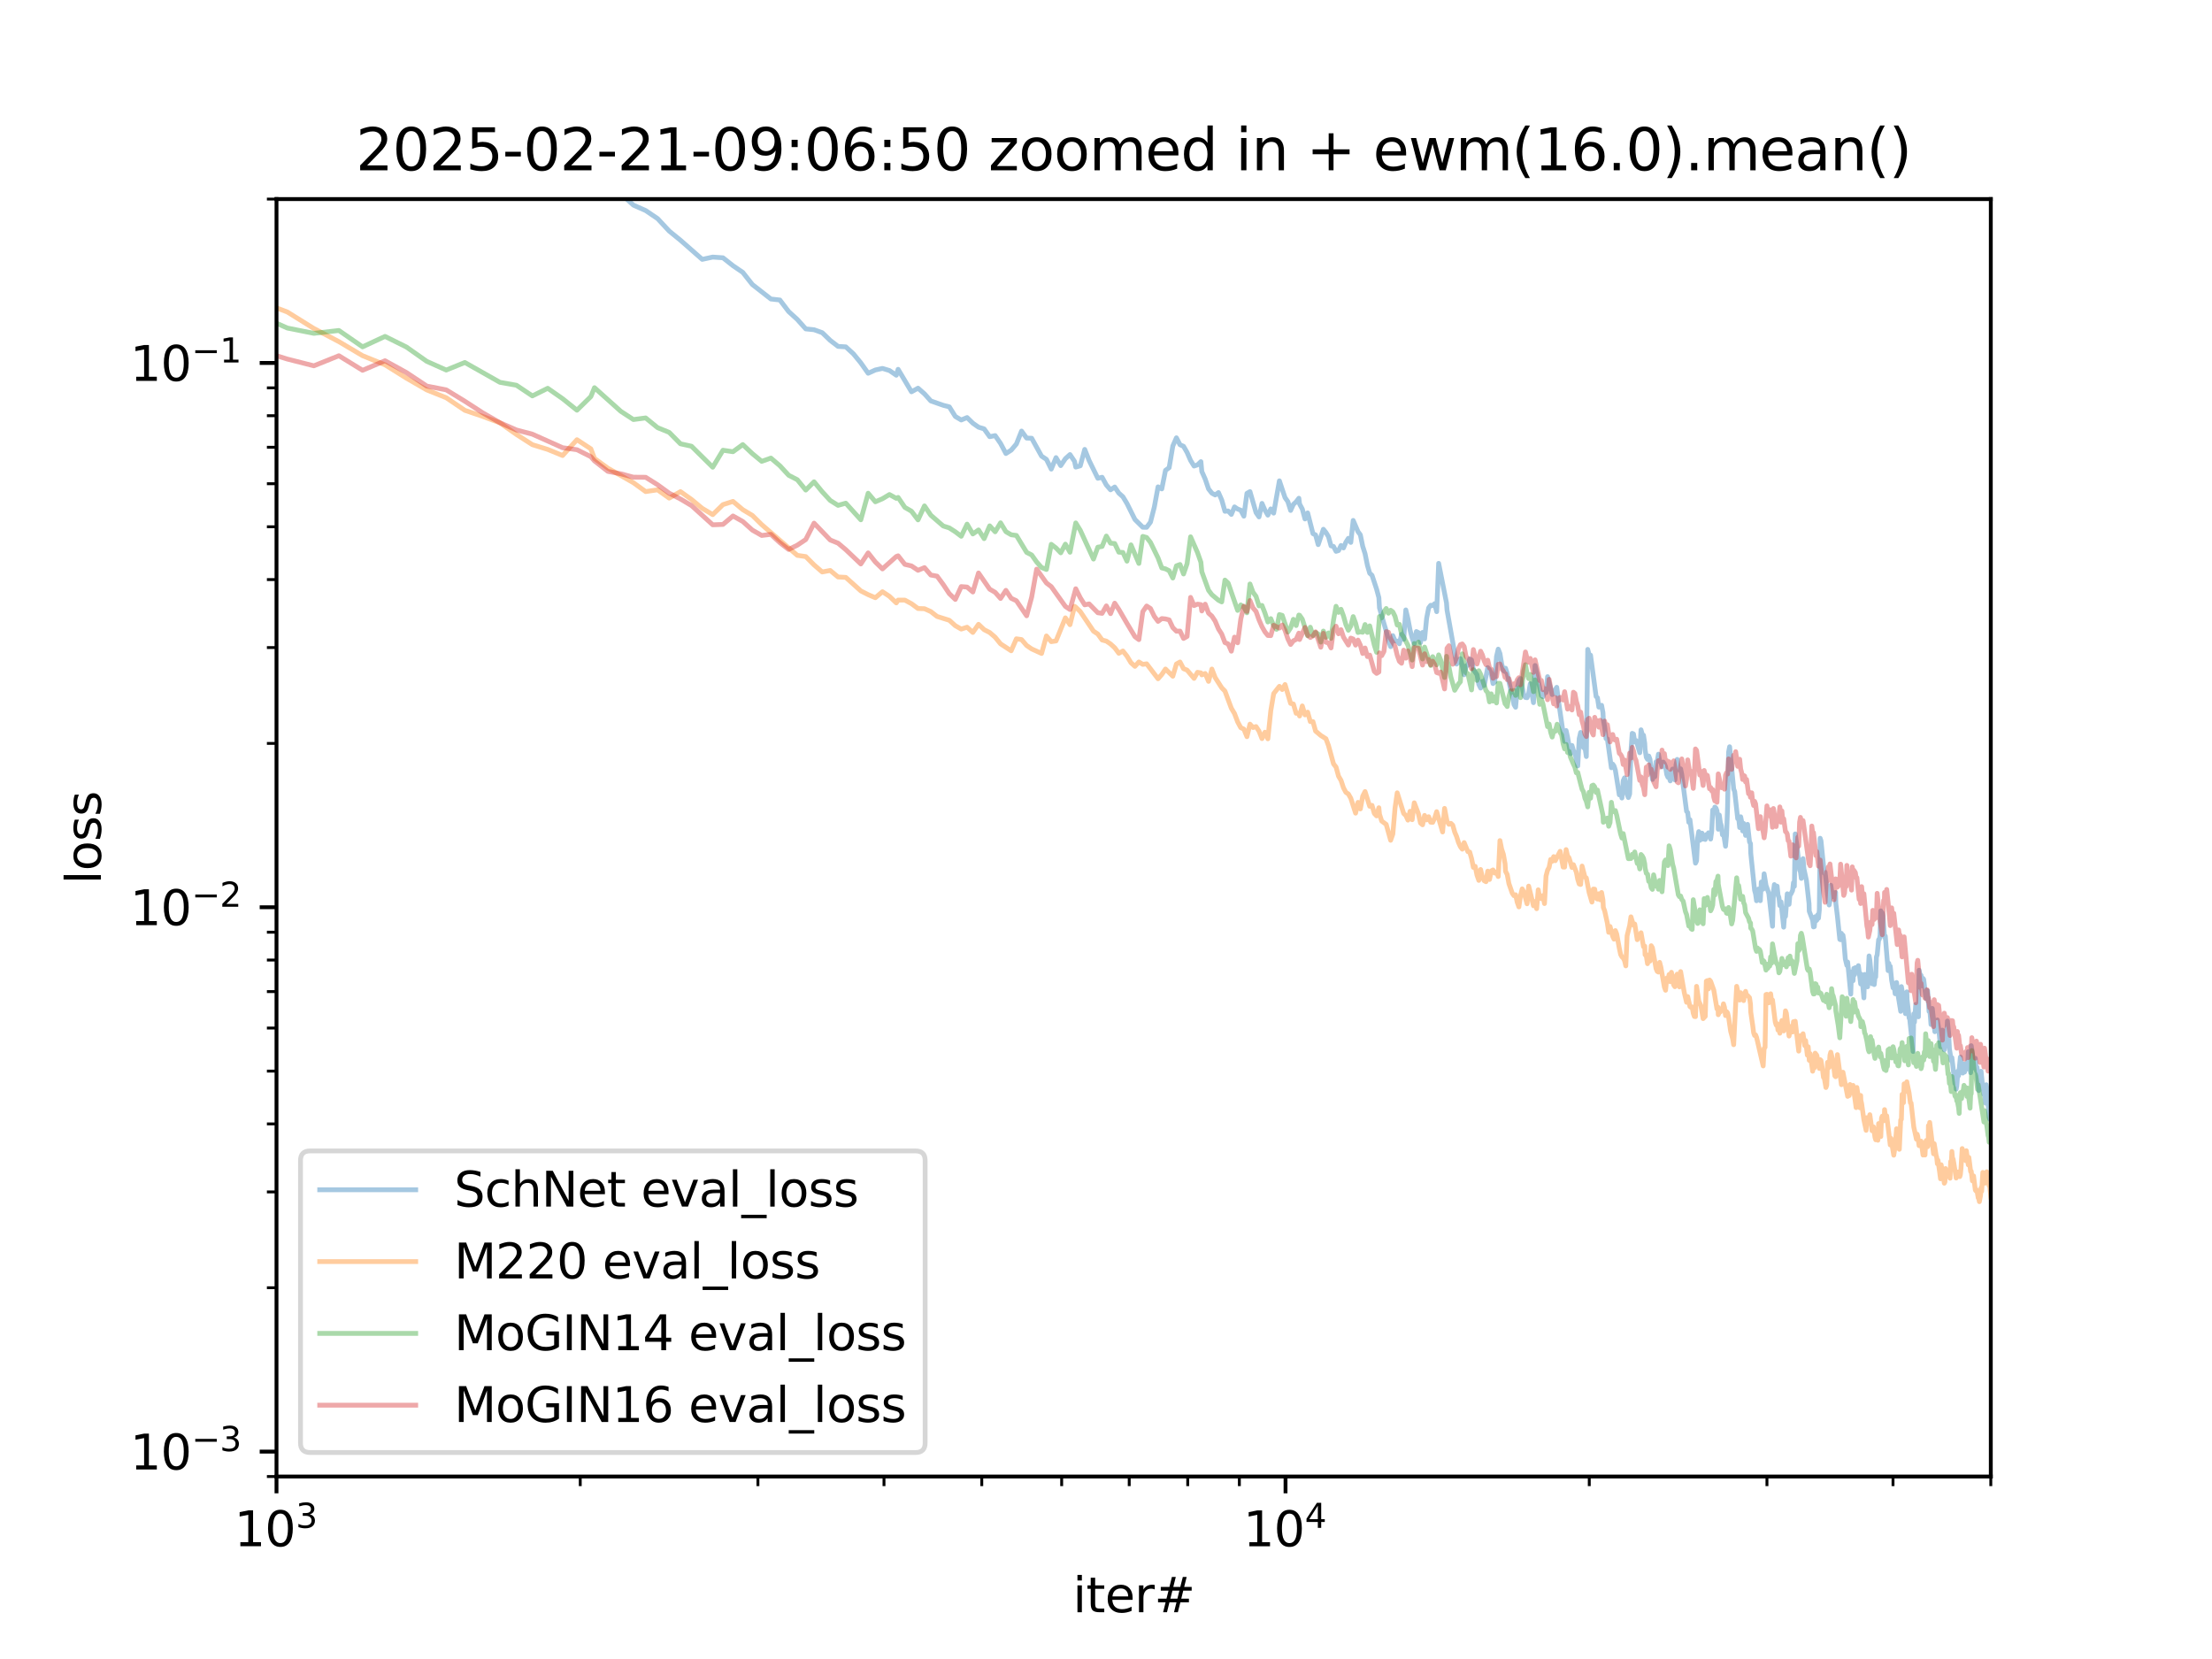 <?xml version="1.0" encoding="utf-8" standalone="no"?>
<!DOCTYPE svg PUBLIC "-//W3C//DTD SVG 1.1//EN"
  "http://www.w3.org/Graphics/SVG/1.1/DTD/svg11.dtd">
<svg xmlns:xlink="http://www.w3.org/1999/xlink" width="460.8pt" height="345.6pt" viewBox="0 0 460.8 345.6" xmlns="http://www.w3.org/2000/svg" version="1.1">
 <defs>
  <style type="text/css">*{stroke-linejoin: round; stroke-linecap: butt}</style>
 </defs>
 <g id="figure_1">
  <g id="patch_1">
   <path d="M 0 345.6 
L 460.8 345.6 
L 460.8 0 
L 0 0 
z
" style="fill: #ffffff"/>
  </g>
  <g id="axes_1">
   <g id="patch_2">
    <path d="M 57.6 307.584 
L 414.72 307.584 
L 414.72 41.472 
L 57.6 41.472 
z
" style="fill: #ffffff"/>
   </g>
   <g id="matplotlib.axis_1">
    <g id="xtick_1">
     <g id="line2d_1">
      <defs>
       <path id="m57374f6ef9" d="M 0 0 
L 0 3.5 
" style="stroke: #000000; stroke-width: 0.8"/>
      </defs>
      <g>
       <use xlink:href="#m57374f6ef9" x="57.6" y="307.584" style="stroke: #000000; stroke-width: 0.8"/>
      </g>
     </g>
     <g id="text_1">
      <!-- $\mathdefault{10^{3}}$ -->
      <g transform="translate(48.8 322.182) scale(0.1 -0.1)">
       <defs>
        <path id="DejaVuSans-31" d="M 794 531 
L 1825 531 
L 1825 4091 
L 703 3866 
L 703 4441 
L 1819 4666 
L 2450 4666 
L 2450 531 
L 3481 531 
L 3481 0 
L 794 0 
L 794 531 
z
" transform="scale(0.016)"/>
        <path id="DejaVuSans-30" d="M 2034 4250 
Q 1547 4250 1301 3770 
Q 1056 3291 1056 2328 
Q 1056 1369 1301 889 
Q 1547 409 2034 409 
Q 2525 409 2770 889 
Q 3016 1369 3016 2328 
Q 3016 3291 2770 3770 
Q 2525 4250 2034 4250 
z
M 2034 4750 
Q 2819 4750 3233 4129 
Q 3647 3509 3647 2328 
Q 3647 1150 3233 529 
Q 2819 -91 2034 -91 
Q 1250 -91 836 529 
Q 422 1150 422 2328 
Q 422 3509 836 4129 
Q 1250 4750 2034 4750 
z
" transform="scale(0.016)"/>
        <path id="DejaVuSans-33" d="M 2597 2516 
Q 3050 2419 3304 2112 
Q 3559 1806 3559 1356 
Q 3559 666 3084 287 
Q 2609 -91 1734 -91 
Q 1441 -91 1130 -33 
Q 819 25 488 141 
L 488 750 
Q 750 597 1062 519 
Q 1375 441 1716 441 
Q 2309 441 2620 675 
Q 2931 909 2931 1356 
Q 2931 1769 2642 2001 
Q 2353 2234 1838 2234 
L 1294 2234 
L 1294 2753 
L 1863 2753 
Q 2328 2753 2575 2939 
Q 2822 3125 2822 3475 
Q 2822 3834 2567 4026 
Q 2313 4219 1838 4219 
Q 1578 4219 1281 4162 
Q 984 4106 628 3988 
L 628 4550 
Q 988 4650 1302 4700 
Q 1616 4750 1894 4750 
Q 2613 4750 3031 4423 
Q 3450 4097 3450 3541 
Q 3450 3153 3228 2886 
Q 3006 2619 2597 2516 
z
" transform="scale(0.016)"/>
       </defs>
       <use xlink:href="#DejaVuSans-31" transform="translate(0 0.766)"/>
       <use xlink:href="#DejaVuSans-30" transform="translate(63.623 0.766)"/>
       <use xlink:href="#DejaVuSans-33" transform="translate(128.203 39.047) scale(0.7)"/>
      </g>
     </g>
    </g>
    <g id="xtick_2">
     <g id="line2d_2">
      <g>
       <use xlink:href="#m57374f6ef9" x="267.798" y="307.584" style="stroke: #000000; stroke-width: 0.8"/>
      </g>
     </g>
     <g id="text_2">
      <!-- $\mathdefault{10^{4}}$ -->
      <g transform="translate(258.998 322.182) scale(0.1 -0.1)">
       <defs>
        <path id="DejaVuSans-34" d="M 2419 4116 
L 825 1625 
L 2419 1625 
L 2419 4116 
z
M 2253 4666 
L 3047 4666 
L 3047 1625 
L 3713 1625 
L 3713 1100 
L 3047 1100 
L 3047 0 
L 2419 0 
L 2419 1100 
L 313 1100 
L 313 1709 
L 2253 4666 
z
" transform="scale(0.016)"/>
       </defs>
       <use xlink:href="#DejaVuSans-31" transform="translate(0 0.684)"/>
       <use xlink:href="#DejaVuSans-30" transform="translate(63.623 0.684)"/>
       <use xlink:href="#DejaVuSans-34" transform="translate(128.203 38.966) scale(0.7)"/>
      </g>
     </g>
    </g>
    <g id="xtick_3">
     <g id="line2d_3">
      <defs>
       <path id="me56efeaf34" d="M 0 0 
L 0 2 
" style="stroke: #000000; stroke-width: 0.6"/>
      </defs>
      <g>
       <use xlink:href="#me56efeaf34" x="120.876" y="307.584" style="stroke: #000000; stroke-width: 0.6"/>
      </g>
     </g>
    </g>
    <g id="xtick_4">
     <g id="line2d_4">
      <g>
       <use xlink:href="#me56efeaf34" x="157.89" y="307.584" style="stroke: #000000; stroke-width: 0.6"/>
      </g>
     </g>
    </g>
    <g id="xtick_5">
     <g id="line2d_5">
      <g>
       <use xlink:href="#me56efeaf34" x="184.152" y="307.584" style="stroke: #000000; stroke-width: 0.6"/>
      </g>
     </g>
    </g>
    <g id="xtick_6">
     <g id="line2d_6">
      <g>
       <use xlink:href="#me56efeaf34" x="204.522" y="307.584" style="stroke: #000000; stroke-width: 0.6"/>
      </g>
     </g>
    </g>
    <g id="xtick_7">
     <g id="line2d_7">
      <g>
       <use xlink:href="#me56efeaf34" x="221.166" y="307.584" style="stroke: #000000; stroke-width: 0.6"/>
      </g>
     </g>
    </g>
    <g id="xtick_8">
     <g id="line2d_8">
      <g>
       <use xlink:href="#me56efeaf34" x="235.238" y="307.584" style="stroke: #000000; stroke-width: 0.6"/>
      </g>
     </g>
    </g>
    <g id="xtick_9">
     <g id="line2d_9">
      <g>
       <use xlink:href="#me56efeaf34" x="247.428" y="307.584" style="stroke: #000000; stroke-width: 0.6"/>
      </g>
     </g>
    </g>
    <g id="xtick_10">
     <g id="line2d_10">
      <g>
       <use xlink:href="#me56efeaf34" x="258.18" y="307.584" style="stroke: #000000; stroke-width: 0.6"/>
      </g>
     </g>
    </g>
    <g id="xtick_11">
     <g id="line2d_11">
      <g>
       <use xlink:href="#me56efeaf34" x="331.074" y="307.584" style="stroke: #000000; stroke-width: 0.6"/>
      </g>
     </g>
    </g>
    <g id="xtick_12">
     <g id="line2d_12">
      <g>
       <use xlink:href="#me56efeaf34" x="368.088" y="307.584" style="stroke: #000000; stroke-width: 0.6"/>
      </g>
     </g>
    </g>
    <g id="xtick_13">
     <g id="line2d_13">
      <g>
       <use xlink:href="#me56efeaf34" x="394.35" y="307.584" style="stroke: #000000; stroke-width: 0.6"/>
      </g>
     </g>
    </g>
    <g id="xtick_14">
     <g id="line2d_14">
      <g>
       <use xlink:href="#me56efeaf34" x="414.72" y="307.584" style="stroke: #000000; stroke-width: 0.6"/>
      </g>
     </g>
    </g>
    <g id="text_3">
     <!-- iter# -->
     <g transform="translate(223.489 335.861) scale(0.1 -0.1)">
      <defs>
       <path id="DejaVuSans-69" d="M 603 3500 
L 1178 3500 
L 1178 0 
L 603 0 
L 603 3500 
z
M 603 4863 
L 1178 4863 
L 1178 4134 
L 603 4134 
L 603 4863 
z
" transform="scale(0.016)"/>
       <path id="DejaVuSans-74" d="M 1172 4494 
L 1172 3500 
L 2356 3500 
L 2356 3053 
L 1172 3053 
L 1172 1153 
Q 1172 725 1289 603 
Q 1406 481 1766 481 
L 2356 481 
L 2356 0 
L 1766 0 
Q 1100 0 847 248 
Q 594 497 594 1153 
L 594 3053 
L 172 3053 
L 172 3500 
L 594 3500 
L 594 4494 
L 1172 4494 
z
" transform="scale(0.016)"/>
       <path id="DejaVuSans-65" d="M 3597 1894 
L 3597 1613 
L 953 1613 
Q 991 1019 1311 708 
Q 1631 397 2203 397 
Q 2534 397 2845 478 
Q 3156 559 3463 722 
L 3463 178 
Q 3153 47 2828 -22 
Q 2503 -91 2169 -91 
Q 1331 -91 842 396 
Q 353 884 353 1716 
Q 353 2575 817 3079 
Q 1281 3584 2069 3584 
Q 2775 3584 3186 3129 
Q 3597 2675 3597 1894 
z
M 3022 2063 
Q 3016 2534 2758 2815 
Q 2500 3097 2075 3097 
Q 1594 3097 1305 2825 
Q 1016 2553 972 2059 
L 3022 2063 
z
" transform="scale(0.016)"/>
       <path id="DejaVuSans-72" d="M 2631 2963 
Q 2534 3019 2420 3045 
Q 2306 3072 2169 3072 
Q 1681 3072 1420 2755 
Q 1159 2438 1159 1844 
L 1159 0 
L 581 0 
L 581 3500 
L 1159 3500 
L 1159 2956 
Q 1341 3275 1631 3429 
Q 1922 3584 2338 3584 
Q 2397 3584 2469 3576 
Q 2541 3569 2628 3553 
L 2631 2963 
z
" transform="scale(0.016)"/>
       <path id="DejaVuSans-23" d="M 3272 2816 
L 2363 2816 
L 2100 1772 
L 3016 1772 
L 3272 2816 
z
M 2803 4594 
L 2478 3297 
L 3391 3297 
L 3719 4594 
L 4219 4594 
L 3897 3297 
L 4872 3297 
L 4872 2816 
L 3775 2816 
L 3519 1772 
L 4513 1772 
L 4513 1294 
L 3397 1294 
L 3072 0 
L 2572 0 
L 2894 1294 
L 1978 1294 
L 1656 0 
L 1153 0 
L 1478 1294 
L 494 1294 
L 494 1772 
L 1594 1772 
L 1856 2816 
L 850 2816 
L 850 3297 
L 1978 3297 
L 2297 4594 
L 2803 4594 
z
" transform="scale(0.016)"/>
      </defs>
      <use xlink:href="#DejaVuSans-69"/>
      <use xlink:href="#DejaVuSans-74" x="27.783"/>
      <use xlink:href="#DejaVuSans-65" x="66.992"/>
      <use xlink:href="#DejaVuSans-72" x="128.516"/>
      <use xlink:href="#DejaVuSans-23" x="169.629"/>
     </g>
    </g>
   </g>
   <g id="matplotlib.axis_2">
    <g id="ytick_1">
     <g id="line2d_15">
      <defs>
       <path id="m25f131f18f" d="M 0 0 
L -3.5 0 
" style="stroke: #000000; stroke-width: 0.8"/>
      </defs>
      <g>
       <use xlink:href="#m25f131f18f" x="57.6" y="302.395" style="stroke: #000000; stroke-width: 0.8"/>
      </g>
     </g>
     <g id="text_4">
      <!-- $\mathdefault{10^{-3}}$ -->
      <g transform="translate(27.1 306.195) scale(0.1 -0.1)">
       <defs>
        <path id="DejaVuSans-2212" d="M 678 2272 
L 4684 2272 
L 4684 1741 
L 678 1741 
L 678 2272 
z
" transform="scale(0.016)"/>
       </defs>
       <use xlink:href="#DejaVuSans-31" transform="translate(0 0.766)"/>
       <use xlink:href="#DejaVuSans-30" transform="translate(63.623 0.766)"/>
       <use xlink:href="#DejaVuSans-2212" transform="translate(128.203 39.047) scale(0.7)"/>
       <use xlink:href="#DejaVuSans-33" transform="translate(186.855 39.047) scale(0.7)"/>
      </g>
     </g>
    </g>
    <g id="ytick_2">
     <g id="line2d_16">
      <g>
       <use xlink:href="#m25f131f18f" x="57.6" y="189.001" style="stroke: #000000; stroke-width: 0.8"/>
      </g>
     </g>
     <g id="text_5">
      <!-- $\mathdefault{10^{-2}}$ -->
      <g transform="translate(27.1 192.8) scale(0.1 -0.1)">
       <defs>
        <path id="DejaVuSans-32" d="M 1228 531 
L 3431 531 
L 3431 0 
L 469 0 
L 469 531 
Q 828 903 1448 1529 
Q 2069 2156 2228 2338 
Q 2531 2678 2651 2914 
Q 2772 3150 2772 3378 
Q 2772 3750 2511 3984 
Q 2250 4219 1831 4219 
Q 1534 4219 1204 4116 
Q 875 4013 500 3803 
L 500 4441 
Q 881 4594 1212 4672 
Q 1544 4750 1819 4750 
Q 2544 4750 2975 4387 
Q 3406 4025 3406 3419 
Q 3406 3131 3298 2873 
Q 3191 2616 2906 2266 
Q 2828 2175 2409 1742 
Q 1991 1309 1228 531 
z
" transform="scale(0.016)"/>
       </defs>
       <use xlink:href="#DejaVuSans-31" transform="translate(0 0.766)"/>
       <use xlink:href="#DejaVuSans-30" transform="translate(63.623 0.766)"/>
       <use xlink:href="#DejaVuSans-2212" transform="translate(128.203 39.047) scale(0.7)"/>
       <use xlink:href="#DejaVuSans-32" transform="translate(186.855 39.047) scale(0.7)"/>
      </g>
     </g>
    </g>
    <g id="ytick_3">
     <g id="line2d_17">
      <g>
       <use xlink:href="#m25f131f18f" x="57.6" y="75.607" style="stroke: #000000; stroke-width: 0.8"/>
      </g>
     </g>
     <g id="text_6">
      <!-- $\mathdefault{10^{-1}}$ -->
      <g transform="translate(27.1 79.406) scale(0.1 -0.1)">
       <use xlink:href="#DejaVuSans-31" transform="translate(0 0.684)"/>
       <use xlink:href="#DejaVuSans-30" transform="translate(63.623 0.684)"/>
       <use xlink:href="#DejaVuSans-2212" transform="translate(128.203 38.966) scale(0.7)"/>
       <use xlink:href="#DejaVuSans-31" transform="translate(186.855 38.966) scale(0.7)"/>
      </g>
     </g>
    </g>
    <g id="ytick_4">
     <g id="line2d_18">
      <defs>
       <path id="m8b79a140fb" d="M 0 0 
L -2 0 
" style="stroke: #000000; stroke-width: 0.6"/>
      </defs>
      <g>
       <use xlink:href="#m8b79a140fb" x="57.6" y="307.584" style="stroke: #000000; stroke-width: 0.6"/>
      </g>
     </g>
    </g>
    <g id="ytick_5">
     <g id="line2d_19">
      <g>
       <use xlink:href="#m8b79a140fb" x="57.6" y="268.26" style="stroke: #000000; stroke-width: 0.6"/>
      </g>
     </g>
    </g>
    <g id="ytick_6">
     <g id="line2d_20">
      <g>
       <use xlink:href="#m8b79a140fb" x="57.6" y="248.293" style="stroke: #000000; stroke-width: 0.6"/>
      </g>
     </g>
    </g>
    <g id="ytick_7">
     <g id="line2d_21">
      <g>
       <use xlink:href="#m8b79a140fb" x="57.6" y="234.125" style="stroke: #000000; stroke-width: 0.6"/>
      </g>
     </g>
    </g>
    <g id="ytick_8">
     <g id="line2d_22">
      <g>
       <use xlink:href="#m8b79a140fb" x="57.6" y="223.136" style="stroke: #000000; stroke-width: 0.6"/>
      </g>
     </g>
    </g>
    <g id="ytick_9">
     <g id="line2d_23">
      <g>
       <use xlink:href="#m8b79a140fb" x="57.6" y="214.158" style="stroke: #000000; stroke-width: 0.6"/>
      </g>
     </g>
    </g>
    <g id="ytick_10">
     <g id="line2d_24">
      <g>
       <use xlink:href="#m8b79a140fb" x="57.6" y="206.566" style="stroke: #000000; stroke-width: 0.6"/>
      </g>
     </g>
    </g>
    <g id="ytick_11">
     <g id="line2d_25">
      <g>
       <use xlink:href="#m8b79a140fb" x="57.6" y="199.99" style="stroke: #000000; stroke-width: 0.6"/>
      </g>
     </g>
    </g>
    <g id="ytick_12">
     <g id="line2d_26">
      <g>
       <use xlink:href="#m8b79a140fb" x="57.6" y="194.19" style="stroke: #000000; stroke-width: 0.6"/>
      </g>
     </g>
    </g>
    <g id="ytick_13">
     <g id="line2d_27">
      <g>
       <use xlink:href="#m8b79a140fb" x="57.6" y="154.866" style="stroke: #000000; stroke-width: 0.6"/>
      </g>
     </g>
    </g>
    <g id="ytick_14">
     <g id="line2d_28">
      <g>
       <use xlink:href="#m8b79a140fb" x="57.6" y="134.898" style="stroke: #000000; stroke-width: 0.6"/>
      </g>
     </g>
    </g>
    <g id="ytick_15">
     <g id="line2d_29">
      <g>
       <use xlink:href="#m8b79a140fb" x="57.6" y="120.731" style="stroke: #000000; stroke-width: 0.6"/>
      </g>
     </g>
    </g>
    <g id="ytick_16">
     <g id="line2d_30">
      <g>
       <use xlink:href="#m8b79a140fb" x="57.6" y="109.742" style="stroke: #000000; stroke-width: 0.6"/>
      </g>
     </g>
    </g>
    <g id="ytick_17">
     <g id="line2d_31">
      <g>
       <use xlink:href="#m8b79a140fb" x="57.6" y="100.763" style="stroke: #000000; stroke-width: 0.6"/>
      </g>
     </g>
    </g>
    <g id="ytick_18">
     <g id="line2d_32">
      <g>
       <use xlink:href="#m8b79a140fb" x="57.6" y="93.172" style="stroke: #000000; stroke-width: 0.6"/>
      </g>
     </g>
    </g>
    <g id="ytick_19">
     <g id="line2d_33">
      <g>
       <use xlink:href="#m8b79a140fb" x="57.6" y="86.596" style="stroke: #000000; stroke-width: 0.6"/>
      </g>
     </g>
    </g>
    <g id="ytick_20">
     <g id="line2d_34">
      <g>
       <use xlink:href="#m8b79a140fb" x="57.6" y="80.796" style="stroke: #000000; stroke-width: 0.6"/>
      </g>
     </g>
    </g>
    <g id="ytick_21">
     <g id="line2d_35">
      <g>
       <use xlink:href="#m8b79a140fb" x="57.6" y="41.472" style="stroke: #000000; stroke-width: 0.6"/>
      </g>
     </g>
    </g>
    <g id="text_7">
     <!-- loss -->
     <g transform="translate(21.02 184.186) rotate(-90) scale(0.1 -0.1)">
      <defs>
       <path id="DejaVuSans-6c" d="M 603 4863 
L 1178 4863 
L 1178 0 
L 603 0 
L 603 4863 
z
" transform="scale(0.016)"/>
       <path id="DejaVuSans-6f" d="M 1959 3097 
Q 1497 3097 1228 2736 
Q 959 2375 959 1747 
Q 959 1119 1226 758 
Q 1494 397 1959 397 
Q 2419 397 2687 759 
Q 2956 1122 2956 1747 
Q 2956 2369 2687 2733 
Q 2419 3097 1959 3097 
z
M 1959 3584 
Q 2709 3584 3137 3096 
Q 3566 2609 3566 1747 
Q 3566 888 3137 398 
Q 2709 -91 1959 -91 
Q 1206 -91 779 398 
Q 353 888 353 1747 
Q 353 2609 779 3096 
Q 1206 3584 1959 3584 
z
" transform="scale(0.016)"/>
       <path id="DejaVuSans-73" d="M 2834 3397 
L 2834 2853 
Q 2591 2978 2328 3040 
Q 2066 3103 1784 3103 
Q 1356 3103 1142 2972 
Q 928 2841 928 2578 
Q 928 2378 1081 2264 
Q 1234 2150 1697 2047 
L 1894 2003 
Q 2506 1872 2764 1633 
Q 3022 1394 3022 966 
Q 3022 478 2636 193 
Q 2250 -91 1575 -91 
Q 1294 -91 989 -36 
Q 684 19 347 128 
L 347 722 
Q 666 556 975 473 
Q 1284 391 1588 391 
Q 1994 391 2212 530 
Q 2431 669 2431 922 
Q 2431 1156 2273 1281 
Q 2116 1406 1581 1522 
L 1381 1569 
Q 847 1681 609 1914 
Q 372 2147 372 2553 
Q 372 3047 722 3315 
Q 1072 3584 1716 3584 
Q 2034 3584 2315 3537 
Q 2597 3491 2834 3397 
z
" transform="scale(0.016)"/>
      </defs>
      <use xlink:href="#DejaVuSans-6c"/>
      <use xlink:href="#DejaVuSans-6f" x="27.783"/>
      <use xlink:href="#DejaVuSans-73" x="88.965"/>
      <use xlink:href="#DejaVuSans-73" x="141.064"/>
     </g>
    </g>
   </g>
   <g id="line2d_36">
    <path d="M 80.532 -1 
L 84.657 1.763 
L 88.901 5.191 
L 92.956 7.661 
L 96.838 11.132 
L 100.563 14.005 
L 104.141 17.219 
L 107.584 19.795 
L 114.104 25.992 
L 117.197 28.459 
L 123.085 34.281 
L 123.84 36.836 
L 126.625 39.083 
L 129.327 40.338 
L 131.952 42.734 
L 134.503 43.859 
L 136.986 45.536 
L 139.402 48.132 
L 141.756 50.049 
L 146.289 54.03 
L 148.474 53.555 
L 150.608 53.701 
L 152.694 55.351 
L 154.732 56.738 
L 156.726 59.268 
L 160.588 62.288 
L 162.46 62.495 
L 164.294 64.909 
L 166.091 66.544 
L 167.854 68.516 
L 169.584 68.69 
L 171.281 69.299 
L 172.948 70.908 
L 174.584 72.162 
L 176.192 72.256 
L 177.772 73.703 
L 179.325 75.596 
L 180.852 77.758 
L 182.354 77.074 
L 183.832 76.746 
L 185.286 77.184 
L 186.717 78.165 
L 187.094 76.936 
L 189.879 81.617 
L 191.241 80.863 
L 192.582 82.045 
L 193.904 83.519 
L 196.493 84.429 
L 197.76 84.755 
L 199.009 86.756 
L 200.242 87.491 
L 201.459 86.982 
L 202.659 88.154 
L 203.844 88.988 
L 205.014 89.353 
L 206.169 90.97 
L 207.309 90.744 
L 208.435 92.377 
L 209.548 94.476 
L 210.647 93.775 
L 211.733 92.491 
L 212.807 89.798 
L 213.868 91.261 
L 214.916 91.295 
L 216.978 95.027 
L 217.992 95.696 
L 218.995 97.727 
L 219.987 95.33 
L 220.968 96.997 
L 221.938 95.555 
L 222.899 94.692 
L 223.849 96.118 
L 224.1 97.304 
L 225.038 97.038 
L 225.967 93.619 
L 226.886 95.941 
L 228.697 99.634 
L 229.589 99.422 
L 230.473 101.034 
L 231.348 102.04 
L 232.215 101.454 
L 233.074 102.725 
L 233.924 103.482 
L 234.767 104.884 
L 236.43 108.221 
L 238.063 109.838 
L 238.868 109.846 
L 239.667 108.763 
L 240.459 105.661 
L 241.243 101.419 
L 242.022 101.848 
L 242.793 97.984 
L 243.558 97.423 
L 244.317 92.913 
L 245.07 91.202 
L 245.816 92.648 
L 246.556 92.974 
L 247.291 94.254 
L 248.019 95.916 
L 248.742 97.086 
L 249.459 96.844 
L 250.17 96.169 
L 250.358 98.216 
L 251.063 99.798 
L 251.762 101.848 
L 252.456 102.735 
L 253.144 103.109 
L 253.828 102.608 
L 254.506 104.143 
L 255.179 106.511 
L 255.848 106.441 
L 256.511 107.161 
L 257.17 105.594 
L 257.824 106.043 
L 258.473 106.28 
L 259.118 107.527 
L 259.759 102.773 
L 260.394 102.411 
L 261.653 106.778 
L 262.276 107.684 
L 262.894 104.866 
L 263.509 106.271 
L 264.119 107.313 
L 264.725 106.013 
L 265.327 106.894 
L 266.52 100.163 
L 267.697 103.673 
L 268.28 104.491 
L 268.86 106.338 
L 269.435 105.068 
L 270.008 104.542 
L 270.576 103.792 
L 270.726 104.994 
L 271.29 106.035 
L 271.851 108.109 
L 272.408 106.845 
L 273.512 111.165 
L 274.06 111.435 
L 274.604 113.455 
L 275.682 110.258 
L 276.216 110.916 
L 276.747 111.798 
L 277.275 113.703 
L 277.8 113.839 
L 278.323 114.854 
L 278.842 114.692 
L 279.358 113.634 
L 279.871 114.148 
L 280.382 112.934 
L 280.889 112.146 
L 281.394 112.995 
L 281.896 108.415 
L 282.892 110.747 
L 283.386 111.413 
L 283.877 113.803 
L 284.366 115.338 
L 284.852 117.753 
L 285.335 119.415 
L 285.816 119.844 
L 286.77 122.728 
L 287.243 124.499 
L 287.369 126.632 
L 288.307 129.912 
L 288.772 131.452 
L 289.236 133.373 
L 289.696 134.711 
L 290.155 132.416 
L 290.611 133.491 
L 291.065 133.556 
L 291.517 134.108 
L 291.966 132.142 
L 292.413 133.186 
L 292.858 127.057 
L 293.301 128.913 
L 293.742 131.259 
L 294.181 132.902 
L 294.617 134.098 
L 295.052 131.559 
L 295.484 131.785 
L 295.915 133.854 
L 296.343 131.745 
L 296.769 133.094 
L 297.194 128.788 
L 297.616 126.633 
L 298.037 126.086 
L 298.455 126.157 
L 298.872 125.754 
L 299.286 127.422 
L 299.699 117.357 
L 301.332 125.59 
L 301.44 127.081 
L 302.644 133.828 
L 303.438 138.344 
L 304.226 137.213 
L 304.617 138.655 
L 305.007 140.569 
L 305.394 138.732 
L 305.781 138.601 
L 306.165 137.267 
L 306.548 137.494 
L 306.929 139.472 
L 307.687 140.549 
L 308.064 142.564 
L 308.439 143.34 
L 308.813 141.937 
L 309.185 142.814 
L 309.924 139.083 
L 310.292 139.509 
L 310.658 140.436 
L 311.022 142.401 
L 311.386 142.054 
L 311.747 136.777 
L 312.108 135.228 
L 312.467 136.151 
L 312.824 138.276 
L 313.18 139.675 
L 313.535 139.901 
L 313.629 139.201 
L 313.982 140.303 
L 314.684 143.593 
L 315.032 144.78 
L 315.38 146.749 
L 315.726 147.333 
L 316.071 143.436 
L 316.415 141.808 
L 316.757 141.356 
L 317.438 144.853 
L 317.777 145.291 
L 318.114 145.35 
L 318.45 144.451 
L 318.785 142.431 
L 319.451 146.378 
L 319.782 138.63 
L 321.095 144.916 
L 321.42 145.152 
L 321.744 144.199 
L 322.067 144.282 
L 322.389 140.957 
L 323.348 144.692 
L 323.665 144.503 
L 323.982 143.68 
L 324.297 143.176 
L 324.694 146.216 
L 325.629 152.684 
L 325.939 154.453 
L 326.247 152.18 
L 326.555 153.585 
L 327.166 157.014 
L 327.471 155.29 
L 327.774 156.361 
L 328.077 156.796 
L 328.678 159.56 
L 328.978 153.848 
L 329.276 152.581 
L 329.574 153.647 
L 329.87 155.76 
L 330.166 155.638 
L 330.46 157.602 
L 330.754 135.279 
L 331.046 136.408 
L 331.338 136.479 
L 332.496 145.084 
L 332.783 145.363 
L 333.069 147.307 
L 333.355 147.223 
L 333.639 146.923 
L 333.923 148.427 
L 333.998 149.868 
L 334.28 151.459 
L 334.562 153.857 
L 334.843 153.914 
L 335.68 159.933 
L 335.957 159.172 
L 336.234 159.58 
L 336.509 160.451 
L 337.331 165.58 
L 337.604 164.848 
L 337.875 166.244 
L 338.146 162.638 
L 338.416 162.045 
L 338.685 163.322 
L 338.953 165.482 
L 339.221 166.149 
L 339.488 165.384 
L 339.754 156.497 
L 340.019 152.769 
L 340.283 152.899 
L 340.547 154.561 
L 340.81 154.255 
L 341.072 155 
L 341.594 156.808 
L 341.854 152.031 
L 342.114 153.022 
L 342.372 153.163 
L 342.63 154.866 
L 342.698 156.123 
L 342.955 157.76 
L 343.211 158.191 
L 343.467 157.491 
L 343.721 158.155 
L 344.228 162.377 
L 344.481 160.526 
L 344.733 161.801 
L 344.984 158.712 
L 345.235 158.612 
L 345.484 157.109 
L 345.733 158.578 
L 345.982 158.73 
L 346.23 159.749 
L 346.477 158.755 
L 346.723 159.106 
L 346.969 159.728 
L 347.214 161.339 
L 347.459 161.916 
L 347.702 161.904 
L 347.945 162.672 
L 348.188 160.657 
L 348.43 160.206 
L 348.912 162.475 
L 349.152 159.283 
L 349.391 158.196 
L 349.63 160.01 
L 349.868 160.419 
L 350.105 160.163 
L 350.342 161.345 
L 351.345 169.021 
L 351.579 169.267 
L 351.812 171.302 
L 352.045 170.761 
L 353.198 179.811 
L 353.427 179.327 
L 353.655 174.514 
L 353.883 173.235 
L 354.111 175.059 
L 354.337 174.819 
L 354.563 173.562 
L 354.789 174.798 
L 355.014 174.073 
L 355.238 174.879 
L 355.462 173.868 
L 355.686 174.12 
L 355.908 173.483 
L 356.352 174.795 
L 356.574 173.184 
L 356.794 168.74 
L 357.014 169.094 
L 357.234 168.128 
L 357.453 168.302 
L 357.672 168.89 
L 357.89 170.83 
L 357.948 172.745 
L 358.165 169.785 
L 358.382 171.351 
L 358.598 172.045 
L 358.814 173.908 
L 359.029 173.502 
L 359.458 176.286 
L 359.672 173.906 
L 359.885 168.105 
L 360.098 156.684 
L 360.311 155.563 
L 361.155 164.355 
L 361.365 164.882 
L 361.992 170.546 
L 362.2 170.471 
L 362.407 172.394 
L 362.614 170.147 
L 362.821 171.159 
L 363.027 173.099 
L 363.232 171.528 
L 363.642 174.03 
L 363.846 173.302 
L 364.05 171.729 
L 364.456 175.396 
L 364.659 175.724 
L 364.712 177.721 
L 365.517 185.477 
L 365.717 186.22 
L 365.917 187.644 
L 366.116 185.893 
L 366.315 185.214 
L 366.711 187.626 
L 366.909 183.744 
L 367.302 185.219 
L 367.499 182.027 
L 367.89 184.437 
L 368.473 186.087 
L 369.246 192.956 
L 369.438 185.753 
L 369.63 184.275 
L 369.821 185.349 
L 370.012 184.583 
L 370.202 184.594 
L 370.392 186.455 
L 370.582 186.972 
L 370.771 188.643 
L 370.96 188.303 
L 371.01 187.866 
L 371.575 193.147 
L 371.762 190.561 
L 371.949 190.907 
L 372.321 186.189 
L 372.507 188.317 
L 372.692 188.394 
L 372.877 186.369 
L 373.062 186.269 
L 373.43 185.513 
L 373.614 183.869 
L 373.797 184.653 
L 373.979 173.721 
L 374.344 176.245 
L 374.888 181.248 
L 375.068 181.64 
L 375.249 182.989 
L 375.608 178.87 
L 375.787 180.96 
L 376.323 183.453 
L 376.855 188.247 
L 376.902 189.835 
L 377.606 191.697 
L 377.782 193.095 
L 377.957 193.038 
L 378.131 190.977 
L 378.306 191.829 
L 378.48 191.676 
L 378.653 190.576 
L 378.826 191.284 
L 378.999 189.547 
L 379.172 174.625 
L 379.344 175.144 
L 380.03 181.902 
L 380.201 181.692 
L 380.881 187.746 
L 381.05 188.524 
L 381.219 187.63 
L 381.387 184.412 
L 381.723 186.81 
L 381.891 186.621 
L 382.058 185.982 
L 382.225 186.425 
L 382.392 185.92 
L 382.436 188.146 
L 382.768 190.887 
L 383.264 195.688 
L 383.429 195.764 
L 383.594 194.429 
L 383.758 195.137 
L 383.922 194.814 
L 384.085 195.863 
L 384.412 199.767 
L 384.737 201.12 
L 384.899 200.415 
L 385.544 207.095 
L 385.705 202.464 
L 385.866 202.79 
L 386.026 204.305 
L 386.186 201.729 
L 386.345 203.038 
L 386.505 201.581 
L 386.664 201.678 
L 386.822 201.982 
L 387.139 201.161 
L 387.612 204.975 
L 387.654 202.904 
L 387.811 203.061 
L 388.124 206.156 
L 388.28 207.876 
L 388.436 202.998 
L 388.592 204.609 
L 388.747 203.028 
L 389.057 205.567 
L 389.366 199.134 
L 389.521 199.998 
L 389.981 204.94 
L 390.135 204.066 
L 390.287 203.927 
L 390.44 205.107 
L 390.592 203.587 
L 390.744 203.524 
L 390.896 199.332 
L 391.048 198.918 
L 391.35 195.762 
L 391.501 195.651 
L 391.651 194.902 
L 391.802 189.743 
L 391.952 190.691 
L 392.102 190.148 
L 392.251 190.828 
L 392.589 195.255 
L 392.738 194.994 
L 393.035 198.709 
L 393.331 202.196 
L 393.478 200.67 
L 393.626 202.134 
L 393.773 201.296 
L 394.066 204.197 
L 394.359 205.787 
L 394.505 204.81 
L 394.796 207.015 
L 394.941 206.337 
L 395.086 204.669 
L 395.375 207.131 
L 395.664 208.906 
L 395.951 210.676 
L 396.095 205.526 
L 396.238 206.378 
L 396.524 209.621 
L 396.666 208.686 
L 396.951 211.169 
L 397.092 206.875 
L 397.234 206.614 
L 397.272 208.174 
L 397.554 210.618 
L 397.695 212.056 
L 397.836 212.33 
L 398.536 219.04 
L 398.675 211.201 
L 398.815 212.954 
L 399.092 209.231 
L 399.231 209.573 
L 399.507 211.439 
L 399.645 211.819 
L 399.783 202.113 
L 399.921 202.748 
L 400.058 204.617 
L 400.195 203.177 
L 400.469 205.391 
L 400.605 203.821 
L 400.741 204.028 
L 401.149 207.441 
L 401.284 208.06 
L 401.555 206.378 
L 401.86 210.712 
L 401.994 210.03 
L 402.263 213.419 
L 402.397 212.616 
L 402.53 210.076 
L 403.063 214.924 
L 403.195 212.559 
L 403.328 214.245 
L 403.592 212.47 
L 403.856 214.173 
L 404.25 218.062 
L 404.642 214.597 
L 405.033 218.704 
L 405.163 216.248 
L 405.292 217.969 
L 405.422 214.713 
L 405.551 215.559 
L 405.68 212.7 
L 405.938 215.271 
L 406.101 218.487 
L 406.485 220.959 
L 406.613 220.323 
L 407.249 225.75 
L 407.376 225.213 
L 407.502 226.891 
L 407.629 226.247 
L 407.881 223.124 
L 408.007 224.099 
L 408.383 220.206 
L 408.633 222.458 
L 408.758 222.411 
L 408.883 223.541 
L 409.007 223.025 
L 409.132 221.661 
L 409.256 223.328 
L 409.38 221.659 
L 409.504 222.269 
L 409.627 221.806 
L 409.751 222.053 
L 409.874 222.693 
L 410.03 219.095 
L 410.521 223.461 
L 410.643 217.836 
L 410.887 219.41 
L 411.13 221.435 
L 411.252 221.154 
L 411.373 222.553 
L 411.494 220.457 
L 411.736 223.1 
L 411.857 222.345 
L 412.218 227.191 
L 412.457 225.171 
L 412.577 226.471 
L 412.697 223.164 
L 413.054 226.773 
L 413.173 226.314 
L 413.292 227.997 
L 413.411 227.562 
L 413.647 229.811 
L 413.766 225.971 
L 413.915 226.838 
L 414.385 232.778 
L 414.502 233.167 
L 414.736 230.087 
L 414.736 230.087 
" clip-path="url(#p2dce725dce)" style="fill: none; stroke: #1f77b4; stroke-opacity: 0.4; stroke-linecap: square"/>
   </g>
   <g id="line2d_37">
    <path d="M 53.968 62.763 
L 59.854 64.993 
L 65.383 68.434 
L 70.596 71.17 
L 75.528 74.099 
L 80.207 75.996 
L 84.657 78.777 
L 88.901 81.227 
L 92.956 82.858 
L 96.838 85.478 
L 100.563 86.746 
L 104.141 88.083 
L 107.584 90.504 
L 110.902 92.634 
L 114.104 93.624 
L 117.197 94.894 
L 120.189 91.601 
L 123.085 93.501 
L 123.84 95.503 
L 126.625 97.529 
L 131.952 100.561 
L 134.503 102.405 
L 136.986 102.04 
L 139.402 103.764 
L 141.756 102.413 
L 144.051 104.044 
L 146.289 105.898 
L 148.474 107.205 
L 150.608 105.119 
L 152.694 104.452 
L 154.732 106.175 
L 156.726 107.367 
L 158.678 109.292 
L 166.091 115.69 
L 167.854 115.945 
L 169.584 117.685 
L 171.281 119.15 
L 172.948 118.838 
L 174.584 120.197 
L 176.192 120.279 
L 179.325 123.097 
L 180.852 123.877 
L 182.354 124.515 
L 183.832 123.263 
L 185.286 124.226 
L 186.717 125.593 
L 187.094 125.012 
L 188.497 125.012 
L 189.879 125.761 
L 191.241 126.763 
L 192.582 126.805 
L 193.904 127.398 
L 195.208 128.416 
L 197.76 129.218 
L 199.009 130.345 
L 200.242 131.048 
L 201.459 130.66 
L 202.659 131.75 
L 203.844 130.057 
L 205.014 131.172 
L 206.169 131.763 
L 207.309 132.743 
L 208.435 134.126 
L 210.647 135.569 
L 211.733 133.075 
L 212.807 133.232 
L 213.868 134.473 
L 214.916 135.184 
L 216.978 136.126 
L 217.992 132.48 
L 218.995 133.667 
L 219.987 133.52 
L 221.938 128.711 
L 222.899 130.136 
L 223.849 126.305 
L 224.1 126.488 
L 225.038 127.396 
L 227.796 131.483 
L 228.697 132.08 
L 229.589 133.319 
L 230.473 133.554 
L 231.348 134.155 
L 232.215 134.939 
L 233.074 136.092 
L 233.924 135.616 
L 234.767 136.681 
L 235.602 138.063 
L 236.43 138.808 
L 237.25 137.899 
L 238.063 138.401 
L 238.868 138.288 
L 241.243 141.401 
L 242.022 140.509 
L 242.793 139.371 
L 244.317 140.87 
L 245.07 138.326 
L 245.816 137.906 
L 246.556 139.304 
L 247.291 139.592 
L 248.742 141.321 
L 249.459 140.054 
L 250.17 140.172 
L 250.358 140.588 
L 251.063 140.302 
L 251.762 141.943 
L 252.456 139.375 
L 253.144 141.147 
L 254.506 143.279 
L 255.179 143.965 
L 256.511 147.542 
L 257.17 148.648 
L 257.824 150.37 
L 258.473 151.586 
L 259.118 151.883 
L 259.759 153.465 
L 260.394 150.851 
L 261.026 151.554 
L 261.653 151.357 
L 262.276 152.307 
L 262.894 153.866 
L 263.509 152.532 
L 264.119 153.905 
L 264.725 148.077 
L 265.327 144.493 
L 266.52 142.974 
L 267.111 143.64 
L 267.697 142.601 
L 268.86 146.529 
L 269.435 146.656 
L 270.008 148.588 
L 270.576 148.614 
L 270.726 149.157 
L 271.29 147.056 
L 271.851 148.922 
L 272.408 148.354 
L 272.962 150.321 
L 273.512 150.327 
L 274.06 152.296 
L 275.144 153.217 
L 276.216 153.893 
L 276.747 155.312 
L 277.8 159.137 
L 278.323 159.799 
L 278.842 161.691 
L 279.358 162.563 
L 279.871 164.121 
L 280.382 165.068 
L 280.889 165.399 
L 281.394 166.291 
L 282.395 169.392 
L 282.892 167.153 
L 283.386 168.514 
L 283.877 165.857 
L 284.366 164.895 
L 285.335 167.965 
L 285.816 167.772 
L 286.294 169.459 
L 286.77 169.965 
L 287.243 168.267 
L 287.369 169.61 
L 287.839 171.046 
L 288.772 171.739 
L 289.696 175.046 
L 290.155 173.737 
L 290.611 168.328 
L 291.065 165.154 
L 292.413 169.466 
L 292.858 169.881 
L 293.301 170.845 
L 293.742 169.012 
L 294.181 170.758 
L 294.617 167.238 
L 295.484 169.525 
L 295.915 171.45 
L 296.343 171.822 
L 296.769 169.862 
L 297.194 170.802 
L 297.616 170.137 
L 298.037 171.28 
L 298.455 171.317 
L 298.872 170.415 
L 299.286 169.087 
L 300.519 173.314 
L 300.927 168.403 
L 301.44 171.093 
L 301.843 171.718 
L 302.244 171.515 
L 302.644 171.908 
L 303.042 173.339 
L 303.438 174.269 
L 303.833 175.515 
L 304.226 176.373 
L 304.617 176.896 
L 305.007 175.526 
L 305.781 177.409 
L 306.165 177.498 
L 306.548 178.832 
L 306.929 180.69 
L 307.309 180.472 
L 307.687 182.323 
L 308.064 183.398 
L 308.439 181.132 
L 308.813 182.743 
L 309.185 183.467 
L 309.555 183.674 
L 309.924 181.473 
L 310.292 183.215 
L 310.658 181.43 
L 311.022 181.223 
L 311.386 181.882 
L 311.747 181.643 
L 312.108 182.594 
L 312.467 175.109 
L 312.824 176.893 
L 313.18 177.969 
L 313.535 179.951 
L 313.629 181.508 
L 313.982 182.172 
L 314.333 184.062 
L 315.032 186.076 
L 315.38 186.581 
L 315.726 186.394 
L 316.071 187.969 
L 316.415 188.926 
L 316.757 186.526 
L 317.098 185.167 
L 317.438 185.781 
L 318.114 188.277 
L 318.45 184.592 
L 319.118 187.303 
L 319.451 188.69 
L 319.782 187.796 
L 320.112 189.298 
L 320.441 185.362 
L 320.768 187.095 
L 321.095 187.207 
L 321.42 186.564 
L 321.744 188.229 
L 322.067 182.498 
L 322.389 181.267 
L 322.71 180.697 
L 323.029 179.036 
L 323.348 179.423 
L 323.665 178.447 
L 323.982 179.298 
L 325.007 177.344 
L 325.629 180.63 
L 325.939 180.632 
L 326.247 176.988 
L 326.555 178.31 
L 326.861 178.692 
L 327.471 180.712 
L 327.774 180.127 
L 328.378 181.685 
L 328.678 183.215 
L 328.978 184.148 
L 329.276 184.256 
L 329.574 180.414 
L 330.166 182.719 
L 330.46 182.888 
L 331.046 185.93 
L 331.629 187.925 
L 331.919 185.208 
L 332.208 185.235 
L 332.496 187.092 
L 332.783 187.298 
L 333.069 186.189 
L 333.355 187.447 
L 333.639 185.92 
L 333.923 187.481 
L 333.998 189.02 
L 334.28 189.746 
L 334.843 192.315 
L 335.123 194.218 
L 335.402 193.008 
L 335.957 195.064 
L 336.234 195.65 
L 336.509 193.858 
L 336.784 194.556 
L 337.331 197.535 
L 337.604 198.828 
L 337.875 199.327 
L 338.146 199.575 
L 338.416 200.097 
L 338.685 201.213 
L 338.953 194.941 
L 339.488 192.778 
L 339.754 190.992 
L 340.283 192.74 
L 340.547 192.488 
L 341.072 195.752 
L 341.334 194.819 
L 341.594 194.968 
L 341.854 194.307 
L 342.372 197.213 
L 342.63 197.097 
L 342.698 198.895 
L 342.955 199.14 
L 343.211 200.755 
L 343.467 198.902 
L 343.721 200.22 
L 343.975 197.011 
L 344.228 197.426 
L 344.984 201.762 
L 345.235 202.358 
L 345.484 202.502 
L 345.733 200.476 
L 345.982 201.439 
L 346.723 205.64 
L 346.969 206.289 
L 347.214 203.769 
L 347.459 204.115 
L 347.702 203.011 
L 347.945 204.505 
L 348.188 202.545 
L 348.671 205.212 
L 348.912 205.551 
L 349.152 203.363 
L 349.391 202.93 
L 349.868 205.59 
L 350.105 202.401 
L 350.876 206.821 
L 351.345 208.794 
L 351.579 207.606 
L 352.045 209.678 
L 352.277 209.862 
L 352.508 209.749 
L 352.738 211.081 
L 352.969 211.754 
L 353.198 211.785 
L 353.427 205.475 
L 353.883 208.541 
L 354.337 209.531 
L 354.789 212.201 
L 355.238 211.727 
L 355.462 204.392 
L 355.686 204.278 
L 355.908 206.007 
L 356.131 204.153 
L 356.352 204.408 
L 357.014 206.244 
L 357.672 210.174 
L 357.89 209.819 
L 357.948 211.387 
L 358.165 210.865 
L 358.382 210.801 
L 358.598 210.12 
L 358.814 210.318 
L 359.029 209.116 
L 359.244 209.85 
L 359.458 211.563 
L 359.672 210.729 
L 359.885 211.007 
L 360.098 211.89 
L 360.522 214.818 
L 360.945 216.385 
L 361.155 217.632 
L 361.574 209.153 
L 361.783 205.472 
L 362.407 208.332 
L 362.614 206.804 
L 362.821 207.237 
L 363.027 207.151 
L 363.232 208.446 
L 363.437 207.059 
L 363.642 206.519 
L 363.846 207.386 
L 364.05 207.38 
L 364.456 207.83 
L 364.659 209.209 
L 364.712 210.832 
L 365.116 213.581 
L 365.317 215.155 
L 365.517 215.708 
L 365.717 215.586 
L 365.917 216.071 
L 367.302 222.054 
L 367.499 218.408 
L 367.694 218.163 
L 367.89 207.182 
L 368.085 207.128 
L 368.473 208.909 
L 368.667 208.268 
L 368.861 207.025 
L 369.053 208.658 
L 369.246 208.322 
L 369.821 212.923 
L 370.012 213.542 
L 370.202 213.236 
L 370.392 214.605 
L 370.582 213.566 
L 370.771 215.24 
L 370.96 213.467 
L 371.01 213.49 
L 371.199 212.598 
L 371.575 214.764 
L 371.949 210.576 
L 372.135 211.078 
L 372.692 215.827 
L 373.062 213.832 
L 373.43 214.987 
L 373.614 212.835 
L 373.797 213.816 
L 373.979 212.745 
L 374.707 218.969 
L 374.888 216.328 
L 375.068 215.758 
L 375.249 216.321 
L 375.428 216.133 
L 375.608 215.347 
L 375.966 217.83 
L 376.144 216.768 
L 376.5 219.808 
L 376.678 218.054 
L 376.902 220.887 
L 377.079 219.489 
L 377.606 223.156 
L 377.782 221.795 
L 377.957 222.472 
L 378.131 219.39 
L 378.48 219.842 
L 378.999 222.581 
L 379.172 220.746 
L 379.344 220.911 
L 379.688 222.998 
L 379.859 224.425 
L 380.03 224.532 
L 380.372 226.55 
L 380.542 226.071 
L 380.711 221.301 
L 380.881 222.399 
L 381.05 222.363 
L 381.219 219.793 
L 381.387 219.185 
L 381.891 221.224 
L 382.225 224.115 
L 382.392 224.302 
L 382.436 222.749 
L 382.602 223.866 
L 382.768 219.694 
L 383.594 225.957 
L 383.758 223.937 
L 383.922 223.364 
L 384.899 228.394 
L 385.061 228.232 
L 385.222 228.228 
L 385.383 225.92 
L 385.544 226.412 
L 385.705 227.65 
L 386.026 226.108 
L 386.664 230.735 
L 386.822 226.539 
L 387.139 228.619 
L 387.455 230.77 
L 387.612 228.205 
L 387.654 229.226 
L 387.811 229.898 
L 388.28 233.268 
L 388.747 235.467 
L 388.903 232.832 
L 389.057 233.655 
L 389.212 233.093 
L 389.366 233.199 
L 389.521 232.211 
L 389.981 235.545 
L 390.135 234.876 
L 390.287 234.749 
L 390.592 236.932 
L 390.744 237.438 
L 390.896 236.162 
L 391.048 237.415 
L 391.199 237.535 
L 391.35 234.054 
L 391.651 235.696 
L 391.802 236.769 
L 391.952 232.93 
L 392.102 232.526 
L 392.251 233.532 
L 392.401 233.185 
L 392.55 232.527 
L 392.589 231.154 
L 392.887 233.493 
L 393.035 232.448 
L 393.626 237.231 
L 393.773 238.509 
L 393.92 237.131 
L 394.505 240.651 
L 394.796 238.791 
L 395.086 235.14 
L 395.52 238.303 
L 395.664 239.421 
L 395.951 233.315 
L 396.095 233.179 
L 396.238 227.985 
L 396.524 229.719 
L 396.666 225.786 
L 396.808 226.567 
L 396.951 226.648 
L 397.092 227.361 
L 397.234 225.353 
L 397.272 225.661 
L 397.695 227.637 
L 397.976 229.761 
L 398.116 229.775 
L 398.675 234.767 
L 399.231 237.32 
L 399.369 236.271 
L 399.507 236.736 
L 399.783 238.659 
L 399.921 237.878 
L 400.195 237.722 
L 400.605 240.621 
L 400.741 239.182 
L 401.013 240.611 
L 401.149 237.913 
L 401.284 237.578 
L 401.42 238.701 
L 401.555 238.884 
L 401.69 238.383 
L 401.725 234.479 
L 401.86 235.119 
L 401.994 233.819 
L 402.797 240.354 
L 402.93 238.255 
L 403.328 240.684 
L 403.46 241.137 
L 403.592 242.446 
L 403.724 241.706 
L 404.119 244.601 
L 404.25 245.57 
L 404.381 242.639 
L 404.773 244.994 
L 404.903 245.507 
L 405.033 246.488 
L 405.163 246.233 
L 405.292 243.428 
L 405.551 244.707 
L 405.68 244.397 
L 405.809 245.025 
L 405.972 244.359 
L 406.101 244.605 
L 406.229 245.45 
L 406.357 241.968 
L 406.485 242.694 
L 406.613 239.875 
L 406.74 241.316 
L 406.868 241.441 
L 407.122 242.938 
L 407.502 245.411 
L 407.755 244.32 
L 407.881 244.141 
L 408.132 244.564 
L 408.258 245.104 
L 408.383 244.703 
L 408.508 243.436 
L 408.758 239.269 
L 409.256 241.472 
L 409.504 241.789 
L 409.627 239.717 
L 410.03 242.658 
L 410.153 241.113 
L 410.521 244.054 
L 410.643 243.994 
L 410.887 245.994 
L 411.009 245.809 
L 411.13 244.968 
L 411.494 247.899 
L 411.615 248.081 
L 411.736 247.858 
L 411.857 248.133 
L 412.097 249.549 
L 412.218 249.655 
L 412.338 250.326 
L 412.577 249.073 
L 412.697 247.436 
L 412.816 248.179 
L 413.054 244.235 
L 413.292 246.311 
L 413.411 246.255 
L 413.529 246.473 
L 413.647 246.346 
L 413.884 244.1 
L 414.033 245.896 
L 414.15 245.777 
L 414.385 247.048 
L 414.502 247.147 
L 414.736 249.337 
L 414.736 249.337 
" clip-path="url(#p2dce725dce)" style="fill: none; stroke: #ff7f0e; stroke-opacity: 0.4; stroke-linecap: square"/>
   </g>
   <g id="line2d_38">
    <path d="M 53.968 65.713 
L 59.854 68.335 
L 65.383 69.441 
L 70.596 68.844 
L 75.528 72.254 
L 80.207 70.079 
L 84.657 72.287 
L 88.901 75.274 
L 92.956 77.086 
L 96.838 75.511 
L 104.141 79.644 
L 107.584 80.252 
L 110.902 82.474 
L 114.104 80.888 
L 117.197 83.05 
L 120.189 85.452 
L 123.085 82.615 
L 123.84 80.763 
L 129.327 85.684 
L 131.952 87.401 
L 134.503 87.063 
L 136.986 89.087 
L 139.402 90.071 
L 141.756 92.452 
L 144.051 92.955 
L 148.474 97.331 
L 150.608 93.792 
L 152.694 94.101 
L 154.732 92.613 
L 156.726 94.498 
L 158.678 96.107 
L 160.588 95.429 
L 162.46 97.022 
L 164.294 99.007 
L 166.091 99.929 
L 167.854 102.088 
L 169.584 100.369 
L 171.281 102.44 
L 172.948 104.248 
L 174.584 105.278 
L 176.192 104.822 
L 179.325 108.284 
L 180.852 102.75 
L 182.354 104.531 
L 183.832 103.897 
L 185.286 103.02 
L 186.717 103.815 
L 187.094 103.623 
L 188.497 105.695 
L 189.879 106.495 
L 191.241 108.3 
L 192.582 105.386 
L 193.904 107.324 
L 196.493 109.574 
L 197.76 109.976 
L 199.009 110.779 
L 200.242 111.715 
L 201.459 109.184 
L 202.659 111.233 
L 203.844 110.396 
L 205.014 112.204 
L 206.169 109.542 
L 207.309 110.78 
L 208.435 108.91 
L 209.548 110.757 
L 210.647 111.403 
L 211.733 111.544 
L 213.868 115.071 
L 214.916 115.604 
L 215.953 117.072 
L 216.978 118.223 
L 217.992 118.63 
L 218.995 113.391 
L 219.987 114.151 
L 220.968 115.165 
L 221.938 113.354 
L 222.899 115.043 
L 224.1 108.934 
L 225.038 110.459 
L 227.796 116.465 
L 228.697 113.987 
L 229.589 113.835 
L 230.473 111.673 
L 231.348 113.16 
L 232.215 113.228 
L 233.074 115.027 
L 233.924 115.092 
L 234.767 116.899 
L 235.602 113.502 
L 237.25 117.375 
L 238.063 111.742 
L 238.868 111.971 
L 239.667 112.997 
L 241.243 116.233 
L 242.022 118.314 
L 242.793 118.501 
L 243.558 118.891 
L 244.317 120.412 
L 245.07 117.877 
L 245.816 117.593 
L 246.556 119.571 
L 247.291 117.422 
L 248.019 111.826 
L 249.459 115.107 
L 250.17 117.123 
L 250.358 119.097 
L 251.762 122.965 
L 252.456 123.884 
L 253.828 125.04 
L 254.506 125.388 
L 255.179 120.842 
L 255.848 121.461 
L 257.824 127.159 
L 258.473 126.016 
L 259.118 126.462 
L 259.759 127.657 
L 260.394 121.652 
L 261.026 123.38 
L 261.653 124.234 
L 262.276 126.213 
L 262.894 126.124 
L 263.509 127.695 
L 264.119 129.572 
L 264.725 128.874 
L 265.327 130.331 
L 265.926 131.1 
L 266.52 128.026 
L 267.111 128.191 
L 268.28 131.675 
L 268.86 130.788 
L 269.435 129.018 
L 270.008 130.314 
L 270.576 128.13 
L 270.726 128.174 
L 271.29 128.979 
L 272.408 132.443 
L 272.962 130.663 
L 273.512 132.399 
L 274.06 131.762 
L 274.604 132.077 
L 275.144 133.761 
L 275.682 131.464 
L 276.216 132.762 
L 276.747 131.852 
L 277.275 132.994 
L 277.8 129.135 
L 278.323 126.305 
L 278.842 127.571 
L 279.358 126.924 
L 279.871 128.306 
L 280.382 130.141 
L 280.889 131.29 
L 281.394 130.413 
L 281.896 128.451 
L 282.395 129.813 
L 282.892 131.754 
L 283.386 131.609 
L 283.877 131.714 
L 284.366 130.101 
L 284.852 131.747 
L 285.335 130.383 
L 286.294 134.388 
L 286.77 135.891 
L 287.369 128.436 
L 287.839 128.708 
L 288.307 127.411 
L 288.772 126.76 
L 289.236 127.743 
L 289.696 127.129 
L 290.155 127.468 
L 290.611 128.396 
L 291.065 130.196 
L 291.517 130.056 
L 291.966 132.036 
L 292.413 132.718 
L 293.301 134.417 
L 294.181 137.5 
L 294.617 134.06 
L 295.052 134.466 
L 295.484 133.764 
L 296.343 137.278 
L 296.769 134.801 
L 298.037 138.637 
L 298.455 136.798 
L 299.286 138.501 
L 299.699 136.423 
L 300.11 137.486 
L 300.927 141.133 
L 301.332 136.728 
L 301.44 137.601 
L 301.843 138.943 
L 302.244 141.047 
L 303.042 143.797 
L 303.833 142.48 
L 304.226 142.018 
L 304.617 136.203 
L 305.394 140.149 
L 305.781 140.322 
L 306.548 143.726 
L 306.929 139.502 
L 307.309 139.906 
L 307.687 141.741 
L 308.064 139.723 
L 308.439 140.458 
L 309.555 143.868 
L 309.924 144.285 
L 310.292 146.214 
L 310.658 144.538 
L 311.022 146.052 
L 311.386 145.159 
L 311.747 146.439 
L 312.108 142.357 
L 312.467 142.358 
L 313.535 146.612 
L 313.629 146.682 
L 313.982 147.188 
L 314.333 145.107 
L 314.684 143.924 
L 315.032 144.175 
L 315.38 143.838 
L 315.726 144.867 
L 316.415 143.269 
L 316.757 145.332 
L 317.438 139.688 
L 317.777 138.473 
L 318.114 140.295 
L 318.45 141.365 
L 318.785 140.501 
L 319.451 144.085 
L 319.782 141.636 
L 320.112 142.75 
L 320.768 146.726 
L 321.095 145.72 
L 321.42 146.623 
L 322.389 151.373 
L 322.71 150.833 
L 323.029 152.525 
L 323.348 153.544 
L 323.665 152.296 
L 323.982 152.352 
L 324.38 150.87 
L 325.007 152.6 
L 325.318 153.097 
L 325.629 154.939 
L 325.939 156.006 
L 326.247 155.079 
L 326.555 156.754 
L 326.861 156.532 
L 327.166 157.771 
L 327.774 159.185 
L 328.077 159.816 
L 328.378 160.984 
L 328.678 160.914 
L 329.276 163.303 
L 329.574 164.424 
L 329.87 164.937 
L 330.166 166.276 
L 330.46 166.935 
L 330.754 168.088 
L 331.046 165.049 
L 331.338 166.284 
L 331.629 163.671 
L 331.919 163.542 
L 332.208 163.918 
L 332.496 165.093 
L 332.783 164.576 
L 333.923 169.837 
L 333.998 171.287 
L 334.28 171.124 
L 334.562 170.501 
L 334.843 170.423 
L 335.123 172.129 
L 335.402 171.344 
L 335.68 167.134 
L 335.957 168.937 
L 336.234 169.098 
L 336.509 168.855 
L 336.784 169.816 
L 337.604 173.723 
L 337.875 174.581 
L 338.146 173.654 
L 339.221 178.879 
L 339.754 178.851 
L 340.019 177.968 
L 340.283 178.508 
L 340.547 177.475 
L 341.072 179.87 
L 341.334 179.735 
L 341.594 181.019 
L 341.854 178.007 
L 342.114 178.303 
L 342.372 178.789 
L 342.63 179.948 
L 342.698 180.768 
L 342.955 181.918 
L 343.211 182.102 
L 343.467 183.608 
L 343.721 183.703 
L 343.975 184.951 
L 344.228 185.273 
L 344.481 182.243 
L 344.984 184.619 
L 345.235 184.219 
L 345.484 185.245 
L 345.733 183.401 
L 346.23 185.772 
L 346.723 179.541 
L 346.969 179.142 
L 347.214 179.982 
L 347.459 180.315 
L 347.702 176.197 
L 347.945 176.966 
L 348.43 179.995 
L 348.671 180.885 
L 349.63 186.429 
L 349.868 186.799 
L 350.105 186.658 
L 350.342 187.369 
L 350.641 187.726 
L 351.111 189.915 
L 351.345 190.51 
L 351.812 192.914 
L 352.045 192.323 
L 352.277 193.454 
L 352.508 193.62 
L 352.738 187.425 
L 353.427 191.749 
L 353.655 192.377 
L 353.883 192.139 
L 354.111 189.524 
L 354.789 192.44 
L 355.014 187.192 
L 355.238 188.639 
L 355.462 187.286 
L 355.686 186.951 
L 355.908 188.48 
L 356.131 188.117 
L 356.352 189.739 
L 356.574 189.296 
L 356.794 188.536 
L 357.014 185.283 
L 357.234 186.459 
L 357.453 183.64 
L 357.672 183.419 
L 357.89 182.515 
L 357.948 184.194 
L 358.814 188.84 
L 359.029 189.419 
L 359.244 189.55 
L 359.458 189.332 
L 359.672 190.234 
L 359.885 190.297 
L 360.098 189.044 
L 360.311 189.732 
L 360.734 192.472 
L 360.945 191.709 
L 361.783 182.859 
L 361.992 184.51 
L 362.2 184.471 
L 362.614 187.334 
L 362.821 186.784 
L 363.027 186.734 
L 363.232 188.046 
L 363.437 188.488 
L 363.642 190.127 
L 364.253 191.275 
L 364.456 192.042 
L 364.659 192.268 
L 364.712 193.341 
L 364.914 193.546 
L 365.116 193.93 
L 365.717 197.612 
L 365.917 198.182 
L 366.116 197.48 
L 366.315 198.142 
L 366.513 197.783 
L 366.711 198.162 
L 367.106 200.509 
L 367.302 200.091 
L 367.499 200.278 
L 367.89 202.092 
L 368.085 200.858 
L 368.279 201.699 
L 368.473 201.082 
L 368.667 201.255 
L 368.861 199.326 
L 369.053 200.656 
L 369.246 196.625 
L 369.63 198.786 
L 370.012 200.578 
L 370.202 200.821 
L 370.392 201.251 
L 370.582 202.659 
L 370.771 202.356 
L 371.199 199.656 
L 371.575 200.974 
L 371.762 200.912 
L 371.949 200.387 
L 372.135 201.402 
L 372.507 199.506 
L 372.692 200.831 
L 372.877 199.171 
L 373.062 200.671 
L 373.246 200.087 
L 373.43 200.325 
L 373.797 202.778 
L 374.344 200.145 
L 374.526 196.586 
L 374.707 198.035 
L 374.888 197.717 
L 375.068 194.855 
L 375.249 194.416 
L 375.428 195.084 
L 376.5 201.825 
L 376.678 202.169 
L 376.902 201.862 
L 377.079 202.54 
L 377.606 206.534 
L 377.782 207.073 
L 377.957 207.051 
L 378.131 204.911 
L 378.306 204.995 
L 378.48 205.793 
L 378.653 205.617 
L 378.826 206.881 
L 378.999 206.705 
L 379.344 206.961 
L 379.859 208.4 
L 380.03 208.347 
L 380.201 207.977 
L 380.372 208.691 
L 380.542 207.12 
L 381.05 209.93 
L 381.219 207.657 
L 381.387 209.23 
L 381.555 205.96 
L 381.723 207.119 
L 381.891 207.471 
L 382.392 209.521 
L 382.436 210.568 
L 382.934 213.605 
L 383.264 216.195 
L 383.758 207.634 
L 384.085 208.184 
L 384.574 211.697 
L 384.737 207.952 
L 384.899 209.219 
L 385.061 209.518 
L 385.544 212.815 
L 385.705 211.315 
L 385.866 211.059 
L 386.026 208.224 
L 386.186 209.564 
L 386.345 208.712 
L 386.664 210.836 
L 386.822 210.465 
L 387.139 211.656 
L 387.612 212.577 
L 387.654 213.873 
L 387.811 212.907 
L 387.968 212.819 
L 388.28 214.026 
L 388.436 215.186 
L 388.592 215.466 
L 388.903 216.834 
L 389.212 218.719 
L 389.366 219.11 
L 389.674 215.954 
L 389.828 217.265 
L 389.981 216.658 
L 390.44 219.769 
L 390.592 220.48 
L 390.744 218.716 
L 390.896 219.021 
L 391.35 218.123 
L 391.651 220.152 
L 391.802 219.433 
L 392.401 222.367 
L 392.55 222.811 
L 392.589 220.948 
L 392.887 223.011 
L 393.035 222.206 
L 393.183 222.143 
L 393.331 218.685 
L 393.478 218.654 
L 393.626 218.456 
L 394.066 220.384 
L 394.359 218.049 
L 394.505 218.561 
L 394.796 220.347 
L 394.941 221.229 
L 395.086 220.001 
L 395.375 221.999 
L 395.52 222.049 
L 395.664 221.113 
L 395.808 218.59 
L 395.951 218.327 
L 396.095 219.208 
L 396.238 217.191 
L 396.524 219.741 
L 396.666 219.57 
L 396.808 220.986 
L 397.234 217.973 
L 397.272 219.386 
L 397.554 221.842 
L 397.695 216.342 
L 397.976 218.719 
L 398.116 216.23 
L 398.675 221.394 
L 398.815 220.5 
L 399.231 222.159 
L 399.369 219.738 
L 399.507 219.431 
L 399.783 221.438 
L 400.058 221.666 
L 400.195 222.626 
L 400.332 222.098 
L 400.469 220.172 
L 400.605 220.316 
L 400.741 220.845 
L 400.877 219.134 
L 401.013 220.114 
L 401.149 215.35 
L 401.42 218.2 
L 401.69 216.771 
L 401.86 218.934 
L 401.994 220.091 
L 402.263 217.394 
L 402.397 218.709 
L 402.53 218.587 
L 402.797 221.111 
L 402.93 220.308 
L 403.195 222.775 
L 403.328 221.345 
L 403.46 217.75 
L 403.592 218.969 
L 403.724 219.129 
L 403.856 217.219 
L 403.987 218.506 
L 404.119 218.471 
L 404.25 219.442 
L 404.381 219.132 
L 404.512 219.432 
L 404.773 221.426 
L 404.903 221.206 
L 405.033 219.604 
L 405.163 219.776 
L 405.292 220.847 
L 405.422 220.048 
L 405.551 220.818 
L 405.809 223.779 
L 405.938 223.616 
L 406.101 225.703 
L 406.229 224.95 
L 406.485 227.398 
L 406.613 224.258 
L 406.868 226.392 
L 406.995 226.598 
L 407.249 228.293 
L 407.376 228.508 
L 407.502 228.139 
L 407.629 229.328 
L 407.755 229.435 
L 408.007 230.731 
L 408.132 231.94 
L 408.258 228.036 
L 408.383 227.622 
L 408.633 228.849 
L 408.758 227.41 
L 408.883 227.464 
L 409.007 227.02 
L 409.132 226.098 
L 409.256 226.933 
L 409.38 226.452 
L 409.751 228.407 
L 409.874 226.658 
L 410.398 230.849 
L 410.521 228.071 
L 410.643 227.854 
L 410.765 218.843 
L 410.887 219.608 
L 411.252 222.954 
L 411.373 223.914 
L 411.494 223.775 
L 411.615 224.224 
L 411.977 226.946 
L 412.097 225.972 
L 413.292 233.736 
L 413.411 231.369 
L 413.529 231.998 
L 413.884 234.583 
L 413.915 234.704 
L 414.15 236.54 
L 414.268 236.94 
L 414.385 237.949 
L 414.502 234.556 
L 414.62 234.603 
L 414.736 235.051 
L 414.736 235.051 
" clip-path="url(#p2dce725dce)" style="fill: none; stroke: #2ca02c; stroke-opacity: 0.4; stroke-linecap: square"/>
   </g>
   <g id="line2d_39">
    <path d="M 53.968 72.964 
L 59.854 74.799 
L 65.383 76.205 
L 70.596 74.105 
L 75.528 77.141 
L 80.207 75.15 
L 84.657 77.6 
L 88.901 80.423 
L 92.956 81.215 
L 96.838 83.587 
L 100.563 85.999 
L 104.141 88.06 
L 107.584 89.568 
L 110.902 90.448 
L 117.197 93.266 
L 120.189 93.686 
L 123.085 95.136 
L 123.84 96.014 
L 126.625 98.195 
L 129.327 98.703 
L 131.952 99.406 
L 134.503 99.426 
L 136.986 100.984 
L 139.402 102.74 
L 141.756 103.954 
L 144.051 105.322 
L 148.474 109.324 
L 150.608 109.247 
L 152.694 107.488 
L 154.732 108.632 
L 156.726 110.425 
L 158.678 111.547 
L 160.588 111.312 
L 162.46 113.047 
L 164.294 114.46 
L 166.091 113.572 
L 167.854 112.395 
L 169.584 108.979 
L 172.948 112.488 
L 174.584 113.15 
L 176.192 114.505 
L 179.325 117.485 
L 180.852 115.176 
L 182.354 117.078 
L 183.832 118.512 
L 186.717 115.929 
L 187.094 115.786 
L 188.497 117.567 
L 189.879 117.892 
L 191.241 118.803 
L 192.582 118.244 
L 193.904 119.789 
L 195.208 120.023 
L 196.493 121.764 
L 197.76 123.673 
L 199.009 124.87 
L 200.242 122.198 
L 201.459 122.295 
L 202.659 123.323 
L 203.844 119.363 
L 206.169 122.731 
L 207.309 123.396 
L 208.435 124.671 
L 209.548 122.981 
L 210.647 124.632 
L 211.733 125.14 
L 213.868 128.283 
L 214.916 124.39 
L 215.953 118.569 
L 217.992 121.444 
L 218.995 122.202 
L 221.938 126.328 
L 222.899 126.971 
L 224.1 122.65 
L 225.038 124.523 
L 225.967 125.998 
L 226.886 125.806 
L 228.697 127.649 
L 229.589 127.773 
L 230.473 126.22 
L 231.348 127.831 
L 232.215 125.652 
L 233.074 126.95 
L 234.767 129.858 
L 236.43 132.627 
L 237.25 133.245 
L 238.063 127.411 
L 238.868 126.248 
L 239.667 126.762 
L 240.459 128.393 
L 241.243 129.443 
L 242.022 128.859 
L 242.793 128.937 
L 243.558 129.131 
L 244.317 130.743 
L 245.07 131.491 
L 245.816 131.466 
L 246.556 133.001 
L 247.291 132.579 
L 248.019 124.448 
L 248.742 126.151 
L 249.459 125.853 
L 250.17 125.956 
L 250.358 127.273 
L 251.063 125.858 
L 251.762 127.733 
L 252.456 128.345 
L 253.144 129.389 
L 253.828 131.02 
L 254.506 132.089 
L 255.179 133.863 
L 255.848 134.138 
L 256.511 135.656 
L 257.17 132.728 
L 257.824 133.904 
L 258.473 128.995 
L 259.118 126.285 
L 259.759 127.378 
L 260.394 125.104 
L 261.026 126.644 
L 261.653 127.372 
L 262.276 129.133 
L 262.894 130.544 
L 263.509 131.631 
L 264.119 132.382 
L 264.725 132.414 
L 265.327 130.264 
L 266.52 130.845 
L 267.111 130.202 
L 267.697 131.317 
L 268.28 133.081 
L 268.86 134.257 
L 269.435 133.489 
L 270.008 133.203 
L 270.576 131.893 
L 270.726 133.223 
L 271.851 130.708 
L 272.408 132.329 
L 272.962 132.801 
L 273.512 132.477 
L 274.06 131.622 
L 275.144 134.829 
L 275.682 131.923 
L 276.216 133.788 
L 276.747 133.936 
L 277.275 134.975 
L 277.8 131.232 
L 278.323 130.45 
L 278.842 132.033 
L 279.358 131.176 
L 279.871 132.72 
L 280.889 134.376 
L 281.394 132.929 
L 281.896 133.123 
L 282.395 134.389 
L 282.892 133.337 
L 283.386 134.393 
L 283.877 136.136 
L 284.366 134.99 
L 284.852 136.773 
L 285.335 136.469 
L 286.294 139.863 
L 286.77 140.28 
L 287.243 139.991 
L 287.369 135.999 
L 287.839 136.584 
L 288.307 135.702 
L 288.772 131.584 
L 289.236 131.709 
L 289.696 133.059 
L 290.611 134.646 
L 291.065 136.501 
L 291.517 137.773 
L 291.966 138.168 
L 292.413 135.441 
L 292.858 137.108 
L 293.301 135.582 
L 293.742 136.945 
L 294.181 138.868 
L 294.617 134.921 
L 295.484 135.048 
L 296.343 138.545 
L 296.769 136.192 
L 297.194 137.837 
L 297.616 137.372 
L 298.037 138.509 
L 298.455 137.735 
L 298.872 138.419 
L 299.286 140.101 
L 299.699 140.25 
L 300.11 139.993 
L 300.927 143.521 
L 301.332 138.097 
L 301.44 135.043 
L 301.843 134.515 
L 302.644 138.371 
L 303.042 137.943 
L 303.438 136.948 
L 303.833 135.13 
L 304.226 134.295 
L 304.617 134.143 
L 305.007 134.681 
L 305.394 136.734 
L 305.781 137.181 
L 306.165 137.905 
L 306.548 139.309 
L 306.929 135.314 
L 307.687 138.323 
L 308.439 135.657 
L 308.813 136.443 
L 309.185 137.683 
L 309.555 138.463 
L 309.924 137.531 
L 310.292 139.167 
L 310.658 139.415 
L 311.022 141.308 
L 311.386 140.958 
L 311.747 140.934 
L 312.108 138.388 
L 312.467 138.312 
L 312.824 139.285 
L 313.18 139.766 
L 313.535 141.112 
L 313.629 140.353 
L 313.982 141.575 
L 314.333 141.367 
L 315.032 143.59 
L 315.38 142.447 
L 315.726 142.627 
L 316.071 141.623 
L 316.415 141.178 
L 316.757 142.649 
L 317.777 135.812 
L 318.114 137.152 
L 318.45 137.96 
L 318.785 137.161 
L 319.451 140.074 
L 319.782 137.455 
L 320.768 141.786 
L 321.095 141.744 
L 321.42 143.668 
L 321.744 143.424 
L 322.067 143.893 
L 322.389 145.765 
L 322.71 141.514 
L 323.348 145.109 
L 323.665 146.624 
L 323.982 145.31 
L 324.297 147.081 
L 324.38 145.485 
L 324.694 145.991 
L 325.007 145.269 
L 325.318 145.357 
L 325.629 145.821 
L 325.939 144.093 
L 326.555 147.718 
L 326.861 147.161 
L 327.471 147.905 
L 327.774 144.202 
L 328.077 144.457 
L 328.378 146.081 
L 328.678 147.083 
L 328.978 148.872 
L 329.276 148.351 
L 329.574 150.207 
L 329.87 151.283 
L 330.166 152.915 
L 330.46 153.429 
L 330.754 149.854 
L 331.046 149.622 
L 331.629 152.524 
L 331.919 153.116 
L 332.208 149.431 
L 332.496 150.811 
L 332.783 150.121 
L 333.069 151.481 
L 333.355 150.037 
L 333.923 153.046 
L 334.28 150.218 
L 334.562 151.608 
L 334.843 150.972 
L 335.402 154.561 
L 335.68 153.244 
L 335.957 153.008 
L 336.234 154.059 
L 336.509 154.189 
L 336.784 153.992 
L 337.331 156.928 
L 337.604 157.158 
L 337.875 157.641 
L 338.146 159.253 
L 338.416 158.313 
L 338.953 161.366 
L 339.488 156.886 
L 339.754 157.921 
L 340.019 155.687 
L 340.283 156.437 
L 340.547 157.823 
L 340.81 158.393 
L 341.594 162.576 
L 341.854 161.842 
L 342.114 163.399 
L 342.372 164.086 
L 342.63 165.553 
L 342.955 159.802 
L 343.211 161.439 
L 343.467 159.342 
L 343.721 160.792 
L 343.975 160.248 
L 344.228 161.146 
L 344.481 162.832 
L 344.984 163.899 
L 345.235 160.33 
L 345.484 158.456 
L 345.733 159.807 
L 345.982 159.732 
L 346.23 156.262 
L 346.477 157.88 
L 346.723 156.994 
L 346.969 158.794 
L 347.214 158.449 
L 347.459 159.835 
L 347.702 158.672 
L 347.945 160.273 
L 348.188 159.647 
L 348.43 159.698 
L 348.671 158.491 
L 349.391 162.889 
L 349.63 163.069 
L 350.342 158.096 
L 350.578 159.457 
L 350.641 161.046 
L 351.111 163.726 
L 351.345 162.236 
L 351.579 158.294 
L 352.045 161.245 
L 352.277 160.676 
L 352.738 164.233 
L 352.969 161.314 
L 353.198 156.019 
L 353.427 156.315 
L 354.111 161.458 
L 354.337 160.684 
L 354.789 163.624 
L 355.014 160.502 
L 355.238 161.452 
L 355.462 161.437 
L 355.686 161.546 
L 356.131 164.312 
L 356.352 164.034 
L 356.574 164.757 
L 356.794 164.475 
L 357.014 166.079 
L 357.234 166.853 
L 357.453 165.33 
L 357.672 167.138 
L 357.948 161.217 
L 358.598 164.087 
L 358.814 163.878 
L 359.029 163.884 
L 359.244 164.405 
L 359.458 161.504 
L 359.672 160.972 
L 359.885 161.259 
L 360.098 158.091 
L 360.311 158.591 
L 360.734 160.276 
L 361.155 157.327 
L 361.365 158.157 
L 361.574 156.586 
L 361.992 159.636 
L 362.2 159.146 
L 362.407 158.164 
L 362.614 160.19 
L 362.821 160.978 
L 363.027 162.38 
L 363.232 161.539 
L 363.437 161.662 
L 363.642 162.904 
L 363.846 162.374 
L 364.253 165.338 
L 364.456 165.043 
L 364.659 166.094 
L 364.914 165.153 
L 365.116 166.99 
L 365.317 167.796 
L 365.517 166.936 
L 365.717 167.434 
L 366.315 172.626 
L 366.513 171.726 
L 366.711 170.124 
L 366.909 171.828 
L 367.302 173.28 
L 367.499 174.531 
L 367.694 173.145 
L 368.085 167.876 
L 368.279 169.553 
L 368.473 168.764 
L 368.667 168.68 
L 368.861 170.129 
L 369.053 170.423 
L 369.246 172.341 
L 369.438 168.425 
L 369.63 169.596 
L 369.821 171.636 
L 370.012 172.188 
L 370.202 170.679 
L 370.392 170.685 
L 370.582 169.969 
L 370.771 168.095 
L 370.96 169.34 
L 371.01 171.281 
L 371.199 168.924 
L 371.387 170.977 
L 371.575 170.563 
L 371.949 173.251 
L 372.135 173.381 
L 372.321 173.761 
L 372.507 175.136 
L 372.692 175.223 
L 373.062 178.35 
L 373.246 176.557 
L 373.43 175.979 
L 373.614 177.699 
L 373.797 178.322 
L 373.979 177.972 
L 374.162 178.71 
L 374.526 174.393 
L 374.707 176.254 
L 374.888 171.264 
L 375.068 170.274 
L 375.428 171.944 
L 375.608 170.946 
L 376.855 179.927 
L 376.902 178.728 
L 377.079 180.352 
L 377.255 177.52 
L 377.431 172.075 
L 377.606 173.453 
L 377.782 173.45 
L 378.306 178.24 
L 378.48 177.414 
L 378.826 180.434 
L 378.999 180.06 
L 379.172 179.157 
L 379.859 185.69 
L 380.201 187.969 
L 380.542 181.636 
L 380.711 183.544 
L 380.881 180.583 
L 381.05 180.68 
L 381.219 179.98 
L 381.891 185.706 
L 382.058 187.431 
L 382.392 183.087 
L 382.436 184.337 
L 382.602 184.316 
L 382.768 184.799 
L 382.934 184.606 
L 383.099 183.031 
L 383.264 183.509 
L 383.429 180.02 
L 384.085 186.527 
L 384.249 186.06 
L 384.412 184.045 
L 384.574 184.7 
L 384.737 180.276 
L 385.061 183.772 
L 385.222 182.543 
L 385.383 182.988 
L 385.705 185.427 
L 385.866 180.587 
L 386.026 181.777 
L 386.186 181.287 
L 386.505 181.782 
L 386.664 182.844 
L 386.822 182.832 
L 387.297 187.364 
L 387.455 186.466 
L 387.612 188.224 
L 387.654 186.471 
L 387.811 184.702 
L 388.124 188.143 
L 388.28 186.185 
L 388.903 192.859 
L 389.057 193.552 
L 389.212 195.211 
L 389.521 193.837 
L 389.674 192.096 
L 389.828 192.56 
L 389.981 192.603 
L 390.135 189.642 
L 390.44 191.533 
L 390.592 190.505 
L 390.744 191.24 
L 390.896 190.747 
L 391.048 186.098 
L 391.35 188.943 
L 391.651 191.83 
L 392.102 194.712 
L 392.401 187.562 
L 392.55 187.705 
L 392.589 185.904 
L 392.738 185.881 
L 392.887 187.235 
L 393.035 185.284 
L 393.331 188.07 
L 393.626 191.084 
L 393.773 192.822 
L 393.92 189.401 
L 394.066 189.122 
L 394.359 191.617 
L 394.505 190.25 
L 395.231 196.775 
L 395.375 195.975 
L 395.52 193.72 
L 395.664 194.762 
L 395.808 194.769 
L 396.238 199.34 
L 396.524 195.215 
L 396.666 195.162 
L 397.554 204.751 
L 397.695 203.017 
L 398.116 206.382 
L 398.256 202.952 
L 398.675 206.096 
L 399.092 208.905 
L 399.369 200.611 
L 399.507 200.046 
L 400.058 205.732 
L 400.195 204.856 
L 400.469 207.268 
L 400.605 206.569 
L 401.013 207.933 
L 401.149 207.974 
L 401.42 206.172 
L 401.69 208.636 
L 401.725 207.844 
L 401.994 209.942 
L 402.129 208.767 
L 402.797 213.866 
L 402.93 208.254 
L 403.46 212.03 
L 403.592 209.271 
L 403.724 210.407 
L 403.856 209.441 
L 404.642 216.674 
L 404.773 212.539 
L 404.903 213.772 
L 405.033 211.062 
L 405.292 212.579 
L 405.551 213.053 
L 405.68 211.986 
L 406.229 215.715 
L 406.357 212.595 
L 406.485 213.931 
L 406.613 212.603 
L 406.74 212.632 
L 406.868 213.87 
L 406.995 213.885 
L 407.629 218.36 
L 407.755 214.878 
L 407.881 216.079 
L 408.007 215.669 
L 408.258 217.965 
L 408.383 217.844 
L 408.633 219.541 
L 408.758 219.486 
L 408.883 219.835 
L 409.007 219.449 
L 409.256 220.65 
L 409.504 219.089 
L 409.627 220.328 
L 409.751 220.046 
L 409.874 218.222 
L 410.03 220.317 
L 410.276 218.221 
L 410.398 218.978 
L 410.521 217.787 
L 410.643 218.929 
L 410.765 216.169 
L 411.009 217.834 
L 411.13 217.364 
L 411.494 220.441 
L 411.615 217.008 
L 411.736 216.883 
L 411.977 218.43 
L 412.097 218.641 
L 412.218 219.12 
L 412.457 221.319 
L 412.577 217.534 
L 412.816 219.06 
L 412.935 219.646 
L 413.173 221.502 
L 413.292 222.288 
L 413.411 218.354 
L 413.884 221.8 
L 413.915 221.3 
L 414.15 223.132 
L 414.268 220.743 
L 414.385 221.498 
L 414.502 221.268 
L 414.62 222.446 
L 414.736 220.618 
L 414.736 220.618 
" clip-path="url(#p2dce725dce)" style="fill: none; stroke: #d62728; stroke-opacity: 0.4; stroke-linecap: square"/>
   </g>
   <g id="patch_3">
    <path d="M 57.6 307.584 
L 57.6 41.472 
" style="fill: none; stroke: #000000; stroke-width: 0.8; stroke-linejoin: miter; stroke-linecap: square"/>
   </g>
   <g id="patch_4">
    <path d="M 414.72 307.584 
L 414.72 41.472 
" style="fill: none; stroke: #000000; stroke-width: 0.8; stroke-linejoin: miter; stroke-linecap: square"/>
   </g>
   <g id="patch_5">
    <path d="M 57.6 307.584 
L 414.72 307.584 
" style="fill: none; stroke: #000000; stroke-width: 0.8; stroke-linejoin: miter; stroke-linecap: square"/>
   </g>
   <g id="patch_6">
    <path d="M 57.6 41.472 
L 414.72 41.472 
" style="fill: none; stroke: #000000; stroke-width: 0.8; stroke-linejoin: miter; stroke-linecap: square"/>
   </g>
   <g id="text_8">
    <!-- 2025-02-21-09:06:50 zoomed in + ewm(16.0).mean() -->
    <g transform="translate(74.128 35.472) scale(0.12 -0.12)">
     <defs>
      <path id="DejaVuSans-35" d="M 691 4666 
L 3169 4666 
L 3169 4134 
L 1269 4134 
L 1269 2991 
Q 1406 3038 1543 3061 
Q 1681 3084 1819 3084 
Q 2600 3084 3056 2656 
Q 3513 2228 3513 1497 
Q 3513 744 3044 326 
Q 2575 -91 1722 -91 
Q 1428 -91 1123 -41 
Q 819 9 494 109 
L 494 744 
Q 775 591 1075 516 
Q 1375 441 1709 441 
Q 2250 441 2565 725 
Q 2881 1009 2881 1497 
Q 2881 1984 2565 2268 
Q 2250 2553 1709 2553 
Q 1456 2553 1204 2497 
Q 953 2441 691 2322 
L 691 4666 
z
" transform="scale(0.016)"/>
      <path id="DejaVuSans-2d" d="M 313 2009 
L 1997 2009 
L 1997 1497 
L 313 1497 
L 313 2009 
z
" transform="scale(0.016)"/>
      <path id="DejaVuSans-39" d="M 703 97 
L 703 672 
Q 941 559 1184 500 
Q 1428 441 1663 441 
Q 2288 441 2617 861 
Q 2947 1281 2994 2138 
Q 2813 1869 2534 1725 
Q 2256 1581 1919 1581 
Q 1219 1581 811 2004 
Q 403 2428 403 3163 
Q 403 3881 828 4315 
Q 1253 4750 1959 4750 
Q 2769 4750 3195 4129 
Q 3622 3509 3622 2328 
Q 3622 1225 3098 567 
Q 2575 -91 1691 -91 
Q 1453 -91 1209 -44 
Q 966 3 703 97 
z
M 1959 2075 
Q 2384 2075 2632 2365 
Q 2881 2656 2881 3163 
Q 2881 3666 2632 3958 
Q 2384 4250 1959 4250 
Q 1534 4250 1286 3958 
Q 1038 3666 1038 3163 
Q 1038 2656 1286 2365 
Q 1534 2075 1959 2075 
z
" transform="scale(0.016)"/>
      <path id="DejaVuSans-3a" d="M 750 794 
L 1409 794 
L 1409 0 
L 750 0 
L 750 794 
z
M 750 3309 
L 1409 3309 
L 1409 2516 
L 750 2516 
L 750 3309 
z
" transform="scale(0.016)"/>
      <path id="DejaVuSans-36" d="M 2113 2584 
Q 1688 2584 1439 2293 
Q 1191 2003 1191 1497 
Q 1191 994 1439 701 
Q 1688 409 2113 409 
Q 2538 409 2786 701 
Q 3034 994 3034 1497 
Q 3034 2003 2786 2293 
Q 2538 2584 2113 2584 
z
M 3366 4563 
L 3366 3988 
Q 3128 4100 2886 4159 
Q 2644 4219 2406 4219 
Q 1781 4219 1451 3797 
Q 1122 3375 1075 2522 
Q 1259 2794 1537 2939 
Q 1816 3084 2150 3084 
Q 2853 3084 3261 2657 
Q 3669 2231 3669 1497 
Q 3669 778 3244 343 
Q 2819 -91 2113 -91 
Q 1303 -91 875 529 
Q 447 1150 447 2328 
Q 447 3434 972 4092 
Q 1497 4750 2381 4750 
Q 2619 4750 2861 4703 
Q 3103 4656 3366 4563 
z
" transform="scale(0.016)"/>
      <path id="DejaVuSans-20" transform="scale(0.016)"/>
      <path id="DejaVuSans-7a" d="M 353 3500 
L 3084 3500 
L 3084 2975 
L 922 459 
L 3084 459 
L 3084 0 
L 275 0 
L 275 525 
L 2438 3041 
L 353 3041 
L 353 3500 
z
" transform="scale(0.016)"/>
      <path id="DejaVuSans-6d" d="M 3328 2828 
Q 3544 3216 3844 3400 
Q 4144 3584 4550 3584 
Q 5097 3584 5394 3201 
Q 5691 2819 5691 2113 
L 5691 0 
L 5113 0 
L 5113 2094 
Q 5113 2597 4934 2840 
Q 4756 3084 4391 3084 
Q 3944 3084 3684 2787 
Q 3425 2491 3425 1978 
L 3425 0 
L 2847 0 
L 2847 2094 
Q 2847 2600 2669 2842 
Q 2491 3084 2119 3084 
Q 1678 3084 1418 2786 
Q 1159 2488 1159 1978 
L 1159 0 
L 581 0 
L 581 3500 
L 1159 3500 
L 1159 2956 
Q 1356 3278 1631 3431 
Q 1906 3584 2284 3584 
Q 2666 3584 2933 3390 
Q 3200 3197 3328 2828 
z
" transform="scale(0.016)"/>
      <path id="DejaVuSans-64" d="M 2906 2969 
L 2906 4863 
L 3481 4863 
L 3481 0 
L 2906 0 
L 2906 525 
Q 2725 213 2448 61 
Q 2172 -91 1784 -91 
Q 1150 -91 751 415 
Q 353 922 353 1747 
Q 353 2572 751 3078 
Q 1150 3584 1784 3584 
Q 2172 3584 2448 3432 
Q 2725 3281 2906 2969 
z
M 947 1747 
Q 947 1113 1208 752 
Q 1469 391 1925 391 
Q 2381 391 2643 752 
Q 2906 1113 2906 1747 
Q 2906 2381 2643 2742 
Q 2381 3103 1925 3103 
Q 1469 3103 1208 2742 
Q 947 2381 947 1747 
z
" transform="scale(0.016)"/>
      <path id="DejaVuSans-6e" d="M 3513 2113 
L 3513 0 
L 2938 0 
L 2938 2094 
Q 2938 2591 2744 2837 
Q 2550 3084 2163 3084 
Q 1697 3084 1428 2787 
Q 1159 2491 1159 1978 
L 1159 0 
L 581 0 
L 581 3500 
L 1159 3500 
L 1159 2956 
Q 1366 3272 1645 3428 
Q 1925 3584 2291 3584 
Q 2894 3584 3203 3211 
Q 3513 2838 3513 2113 
z
" transform="scale(0.016)"/>
      <path id="DejaVuSans-2b" d="M 2944 4013 
L 2944 2272 
L 4684 2272 
L 4684 1741 
L 2944 1741 
L 2944 0 
L 2419 0 
L 2419 1741 
L 678 1741 
L 678 2272 
L 2419 2272 
L 2419 4013 
L 2944 4013 
z
" transform="scale(0.016)"/>
      <path id="DejaVuSans-77" d="M 269 3500 
L 844 3500 
L 1563 769 
L 2278 3500 
L 2956 3500 
L 3675 769 
L 4391 3500 
L 4966 3500 
L 4050 0 
L 3372 0 
L 2619 2869 
L 1863 0 
L 1184 0 
L 269 3500 
z
" transform="scale(0.016)"/>
      <path id="DejaVuSans-28" d="M 1984 4856 
Q 1566 4138 1362 3434 
Q 1159 2731 1159 2009 
Q 1159 1288 1364 580 
Q 1569 -128 1984 -844 
L 1484 -844 
Q 1016 -109 783 600 
Q 550 1309 550 2009 
Q 550 2706 781 3412 
Q 1013 4119 1484 4856 
L 1984 4856 
z
" transform="scale(0.016)"/>
      <path id="DejaVuSans-2e" d="M 684 794 
L 1344 794 
L 1344 0 
L 684 0 
L 684 794 
z
" transform="scale(0.016)"/>
      <path id="DejaVuSans-29" d="M 513 4856 
L 1013 4856 
Q 1481 4119 1714 3412 
Q 1947 2706 1947 2009 
Q 1947 1309 1714 600 
Q 1481 -109 1013 -844 
L 513 -844 
Q 928 -128 1133 580 
Q 1338 1288 1338 2009 
Q 1338 2731 1133 3434 
Q 928 4138 513 4856 
z
" transform="scale(0.016)"/>
      <path id="DejaVuSans-61" d="M 2194 1759 
Q 1497 1759 1228 1600 
Q 959 1441 959 1056 
Q 959 750 1161 570 
Q 1363 391 1709 391 
Q 2188 391 2477 730 
Q 2766 1069 2766 1631 
L 2766 1759 
L 2194 1759 
z
M 3341 1997 
L 3341 0 
L 2766 0 
L 2766 531 
Q 2569 213 2275 61 
Q 1981 -91 1556 -91 
Q 1019 -91 701 211 
Q 384 513 384 1019 
Q 384 1609 779 1909 
Q 1175 2209 1959 2209 
L 2766 2209 
L 2766 2266 
Q 2766 2663 2505 2880 
Q 2244 3097 1772 3097 
Q 1472 3097 1187 3025 
Q 903 2953 641 2809 
L 641 3341 
Q 956 3463 1253 3523 
Q 1550 3584 1831 3584 
Q 2591 3584 2966 3190 
Q 3341 2797 3341 1997 
z
" transform="scale(0.016)"/>
     </defs>
     <use xlink:href="#DejaVuSans-32"/>
     <use xlink:href="#DejaVuSans-30" x="63.623"/>
     <use xlink:href="#DejaVuSans-32" x="127.246"/>
     <use xlink:href="#DejaVuSans-35" x="190.869"/>
     <use xlink:href="#DejaVuSans-2d" x="254.492"/>
     <use xlink:href="#DejaVuSans-30" x="290.576"/>
     <use xlink:href="#DejaVuSans-32" x="354.199"/>
     <use xlink:href="#DejaVuSans-2d" x="417.822"/>
     <use xlink:href="#DejaVuSans-32" x="453.906"/>
     <use xlink:href="#DejaVuSans-31" x="517.529"/>
     <use xlink:href="#DejaVuSans-2d" x="581.152"/>
     <use xlink:href="#DejaVuSans-30" x="617.236"/>
     <use xlink:href="#DejaVuSans-39" x="680.859"/>
     <use xlink:href="#DejaVuSans-3a" x="744.482"/>
     <use xlink:href="#DejaVuSans-30" x="778.174"/>
     <use xlink:href="#DejaVuSans-36" x="841.797"/>
     <use xlink:href="#DejaVuSans-3a" x="905.42"/>
     <use xlink:href="#DejaVuSans-35" x="939.111"/>
     <use xlink:href="#DejaVuSans-30" x="1002.734"/>
     <use xlink:href="#DejaVuSans-20" x="1066.357"/>
     <use xlink:href="#DejaVuSans-7a" x="1098.145"/>
     <use xlink:href="#DejaVuSans-6f" x="1150.635"/>
     <use xlink:href="#DejaVuSans-6f" x="1211.816"/>
     <use xlink:href="#DejaVuSans-6d" x="1272.998"/>
     <use xlink:href="#DejaVuSans-65" x="1370.41"/>
     <use xlink:href="#DejaVuSans-64" x="1431.934"/>
     <use xlink:href="#DejaVuSans-20" x="1495.41"/>
     <use xlink:href="#DejaVuSans-69" x="1527.197"/>
     <use xlink:href="#DejaVuSans-6e" x="1554.98"/>
     <use xlink:href="#DejaVuSans-20" x="1618.359"/>
     <use xlink:href="#DejaVuSans-2b" x="1650.146"/>
     <use xlink:href="#DejaVuSans-20" x="1733.936"/>
     <use xlink:href="#DejaVuSans-65" x="1765.723"/>
     <use xlink:href="#DejaVuSans-77" x="1827.246"/>
     <use xlink:href="#DejaVuSans-6d" x="1909.033"/>
     <use xlink:href="#DejaVuSans-28" x="2006.445"/>
     <use xlink:href="#DejaVuSans-31" x="2045.459"/>
     <use xlink:href="#DejaVuSans-36" x="2109.082"/>
     <use xlink:href="#DejaVuSans-2e" x="2172.705"/>
     <use xlink:href="#DejaVuSans-30" x="2204.492"/>
     <use xlink:href="#DejaVuSans-29" x="2268.115"/>
     <use xlink:href="#DejaVuSans-2e" x="2307.129"/>
     <use xlink:href="#DejaVuSans-6d" x="2338.916"/>
     <use xlink:href="#DejaVuSans-65" x="2436.328"/>
     <use xlink:href="#DejaVuSans-61" x="2497.852"/>
     <use xlink:href="#DejaVuSans-6e" x="2559.131"/>
     <use xlink:href="#DejaVuSans-28" x="2622.51"/>
     <use xlink:href="#DejaVuSans-29" x="2661.523"/>
    </g>
   </g>
   <g id="legend_1">
    <g id="patch_7">
     <path d="M 64.6 302.584 
L 190.723 302.584 
Q 192.723 302.584 192.723 300.584 
L 192.723 241.759 
Q 192.723 239.759 190.723 239.759 
L 64.6 239.759 
Q 62.6 239.759 62.6 241.759 
L 62.6 300.584 
Q 62.6 302.584 64.6 302.584 
z
" style="fill: #ffffff; opacity: 0.8; stroke: #cccccc; stroke-linejoin: miter"/>
    </g>
    <g id="line2d_40">
     <path d="M 66.6 247.857 
L 76.6 247.857 
L 86.6 247.857 
" style="fill: none; stroke: #1f77b4; stroke-opacity: 0.4; stroke-linecap: square"/>
    </g>
    <g id="text_9">
     <!-- SchNet eval_loss -->
     <g transform="translate(94.6 251.357) scale(0.1 -0.1)">
      <defs>
       <path id="DejaVuSans-53" d="M 3425 4513 
L 3425 3897 
Q 3066 4069 2747 4153 
Q 2428 4238 2131 4238 
Q 1616 4238 1336 4038 
Q 1056 3838 1056 3469 
Q 1056 3159 1242 3001 
Q 1428 2844 1947 2747 
L 2328 2669 
Q 3034 2534 3370 2195 
Q 3706 1856 3706 1288 
Q 3706 609 3251 259 
Q 2797 -91 1919 -91 
Q 1588 -91 1214 -16 
Q 841 59 441 206 
L 441 856 
Q 825 641 1194 531 
Q 1563 422 1919 422 
Q 2459 422 2753 634 
Q 3047 847 3047 1241 
Q 3047 1584 2836 1778 
Q 2625 1972 2144 2069 
L 1759 2144 
Q 1053 2284 737 2584 
Q 422 2884 422 3419 
Q 422 4038 858 4394 
Q 1294 4750 2059 4750 
Q 2388 4750 2728 4690 
Q 3069 4631 3425 4513 
z
" transform="scale(0.016)"/>
       <path id="DejaVuSans-63" d="M 3122 3366 
L 3122 2828 
Q 2878 2963 2633 3030 
Q 2388 3097 2138 3097 
Q 1578 3097 1268 2742 
Q 959 2388 959 1747 
Q 959 1106 1268 751 
Q 1578 397 2138 397 
Q 2388 397 2633 464 
Q 2878 531 3122 666 
L 3122 134 
Q 2881 22 2623 -34 
Q 2366 -91 2075 -91 
Q 1284 -91 818 406 
Q 353 903 353 1747 
Q 353 2603 823 3093 
Q 1294 3584 2113 3584 
Q 2378 3584 2631 3529 
Q 2884 3475 3122 3366 
z
" transform="scale(0.016)"/>
       <path id="DejaVuSans-68" d="M 3513 2113 
L 3513 0 
L 2938 0 
L 2938 2094 
Q 2938 2591 2744 2837 
Q 2550 3084 2163 3084 
Q 1697 3084 1428 2787 
Q 1159 2491 1159 1978 
L 1159 0 
L 581 0 
L 581 4863 
L 1159 4863 
L 1159 2956 
Q 1366 3272 1645 3428 
Q 1925 3584 2291 3584 
Q 2894 3584 3203 3211 
Q 3513 2838 3513 2113 
z
" transform="scale(0.016)"/>
       <path id="DejaVuSans-4e" d="M 628 4666 
L 1478 4666 
L 3547 763 
L 3547 4666 
L 4159 4666 
L 4159 0 
L 3309 0 
L 1241 3903 
L 1241 0 
L 628 0 
L 628 4666 
z
" transform="scale(0.016)"/>
       <path id="DejaVuSans-76" d="M 191 3500 
L 800 3500 
L 1894 563 
L 2988 3500 
L 3597 3500 
L 2284 0 
L 1503 0 
L 191 3500 
z
" transform="scale(0.016)"/>
       <path id="DejaVuSans-5f" d="M 3263 -1063 
L 3263 -1509 
L -63 -1509 
L -63 -1063 
L 3263 -1063 
z
" transform="scale(0.016)"/>
      </defs>
      <use xlink:href="#DejaVuSans-53"/>
      <use xlink:href="#DejaVuSans-63" x="63.477"/>
      <use xlink:href="#DejaVuSans-68" x="118.457"/>
      <use xlink:href="#DejaVuSans-4e" x="181.836"/>
      <use xlink:href="#DejaVuSans-65" x="256.641"/>
      <use xlink:href="#DejaVuSans-74" x="318.164"/>
      <use xlink:href="#DejaVuSans-20" x="357.373"/>
      <use xlink:href="#DejaVuSans-65" x="389.16"/>
      <use xlink:href="#DejaVuSans-76" x="450.684"/>
      <use xlink:href="#DejaVuSans-61" x="509.863"/>
      <use xlink:href="#DejaVuSans-6c" x="571.143"/>
      <use xlink:href="#DejaVuSans-5f" x="598.926"/>
      <use xlink:href="#DejaVuSans-6c" x="648.926"/>
      <use xlink:href="#DejaVuSans-6f" x="676.709"/>
      <use xlink:href="#DejaVuSans-73" x="737.891"/>
      <use xlink:href="#DejaVuSans-73" x="789.99"/>
     </g>
    </g>
    <g id="line2d_41">
     <path d="M 66.6 262.814 
L 76.6 262.814 
L 86.6 262.814 
" style="fill: none; stroke: #ff7f0e; stroke-opacity: 0.4; stroke-linecap: square"/>
    </g>
    <g id="text_10">
     <!-- M220 eval_loss -->
     <g transform="translate(94.6 266.314) scale(0.1 -0.1)">
      <defs>
       <path id="DejaVuSans-4d" d="M 628 4666 
L 1569 4666 
L 2759 1491 
L 3956 4666 
L 4897 4666 
L 4897 0 
L 4281 0 
L 4281 4097 
L 3078 897 
L 2444 897 
L 1241 4097 
L 1241 0 
L 628 0 
L 628 4666 
z
" transform="scale(0.016)"/>
      </defs>
      <use xlink:href="#DejaVuSans-4d"/>
      <use xlink:href="#DejaVuSans-32" x="86.279"/>
      <use xlink:href="#DejaVuSans-32" x="149.902"/>
      <use xlink:href="#DejaVuSans-30" x="213.525"/>
      <use xlink:href="#DejaVuSans-20" x="277.148"/>
      <use xlink:href="#DejaVuSans-65" x="308.936"/>
      <use xlink:href="#DejaVuSans-76" x="370.459"/>
      <use xlink:href="#DejaVuSans-61" x="429.639"/>
      <use xlink:href="#DejaVuSans-6c" x="490.918"/>
      <use xlink:href="#DejaVuSans-5f" x="518.701"/>
      <use xlink:href="#DejaVuSans-6c" x="568.701"/>
      <use xlink:href="#DejaVuSans-6f" x="596.484"/>
      <use xlink:href="#DejaVuSans-73" x="657.666"/>
      <use xlink:href="#DejaVuSans-73" x="709.766"/>
     </g>
    </g>
    <g id="line2d_42">
     <path d="M 66.6 277.77 
L 76.6 277.77 
L 86.6 277.77 
" style="fill: none; stroke: #2ca02c; stroke-opacity: 0.4; stroke-linecap: square"/>
    </g>
    <g id="text_11">
     <!-- MoGIN14 eval_loss -->
     <g transform="translate(94.6 281.27) scale(0.1 -0.1)">
      <defs>
       <path id="DejaVuSans-47" d="M 3809 666 
L 3809 1919 
L 2778 1919 
L 2778 2438 
L 4434 2438 
L 4434 434 
Q 4069 175 3628 42 
Q 3188 -91 2688 -91 
Q 1594 -91 976 548 
Q 359 1188 359 2328 
Q 359 3472 976 4111 
Q 1594 4750 2688 4750 
Q 3144 4750 3555 4637 
Q 3966 4525 4313 4306 
L 4313 3634 
Q 3963 3931 3569 4081 
Q 3175 4231 2741 4231 
Q 1884 4231 1454 3753 
Q 1025 3275 1025 2328 
Q 1025 1384 1454 906 
Q 1884 428 2741 428 
Q 3075 428 3337 486 
Q 3600 544 3809 666 
z
" transform="scale(0.016)"/>
       <path id="DejaVuSans-49" d="M 628 4666 
L 1259 4666 
L 1259 0 
L 628 0 
L 628 4666 
z
" transform="scale(0.016)"/>
      </defs>
      <use xlink:href="#DejaVuSans-4d"/>
      <use xlink:href="#DejaVuSans-6f" x="86.279"/>
      <use xlink:href="#DejaVuSans-47" x="147.461"/>
      <use xlink:href="#DejaVuSans-49" x="224.951"/>
      <use xlink:href="#DejaVuSans-4e" x="254.443"/>
      <use xlink:href="#DejaVuSans-31" x="329.248"/>
      <use xlink:href="#DejaVuSans-34" x="392.871"/>
      <use xlink:href="#DejaVuSans-20" x="456.494"/>
      <use xlink:href="#DejaVuSans-65" x="488.281"/>
      <use xlink:href="#DejaVuSans-76" x="549.805"/>
      <use xlink:href="#DejaVuSans-61" x="608.984"/>
      <use xlink:href="#DejaVuSans-6c" x="670.264"/>
      <use xlink:href="#DejaVuSans-5f" x="698.047"/>
      <use xlink:href="#DejaVuSans-6c" x="748.047"/>
      <use xlink:href="#DejaVuSans-6f" x="775.83"/>
      <use xlink:href="#DejaVuSans-73" x="837.012"/>
      <use xlink:href="#DejaVuSans-73" x="889.111"/>
     </g>
    </g>
    <g id="line2d_43">
     <path d="M 66.6 292.726 
L 76.6 292.726 
L 86.6 292.726 
" style="fill: none; stroke: #d62728; stroke-opacity: 0.4; stroke-linecap: square"/>
    </g>
    <g id="text_12">
     <!-- MoGIN16 eval_loss -->
     <g transform="translate(94.6 296.226) scale(0.1 -0.1)">
      <use xlink:href="#DejaVuSans-4d"/>
      <use xlink:href="#DejaVuSans-6f" x="86.279"/>
      <use xlink:href="#DejaVuSans-47" x="147.461"/>
      <use xlink:href="#DejaVuSans-49" x="224.951"/>
      <use xlink:href="#DejaVuSans-4e" x="254.443"/>
      <use xlink:href="#DejaVuSans-31" x="329.248"/>
      <use xlink:href="#DejaVuSans-36" x="392.871"/>
      <use xlink:href="#DejaVuSans-20" x="456.494"/>
      <use xlink:href="#DejaVuSans-65" x="488.281"/>
      <use xlink:href="#DejaVuSans-76" x="549.805"/>
      <use xlink:href="#DejaVuSans-61" x="608.984"/>
      <use xlink:href="#DejaVuSans-6c" x="670.264"/>
      <use xlink:href="#DejaVuSans-5f" x="698.047"/>
      <use xlink:href="#DejaVuSans-6c" x="748.047"/>
      <use xlink:href="#DejaVuSans-6f" x="775.83"/>
      <use xlink:href="#DejaVuSans-73" x="837.012"/>
      <use xlink:href="#DejaVuSans-73" x="889.111"/>
     </g>
    </g>
   </g>
  </g>
 </g>
 <defs>
  <clipPath id="p2dce725dce">
   <rect x="57.6" y="41.472" width="357.12" height="266.112"/>
  </clipPath>
 </defs>
</svg>

